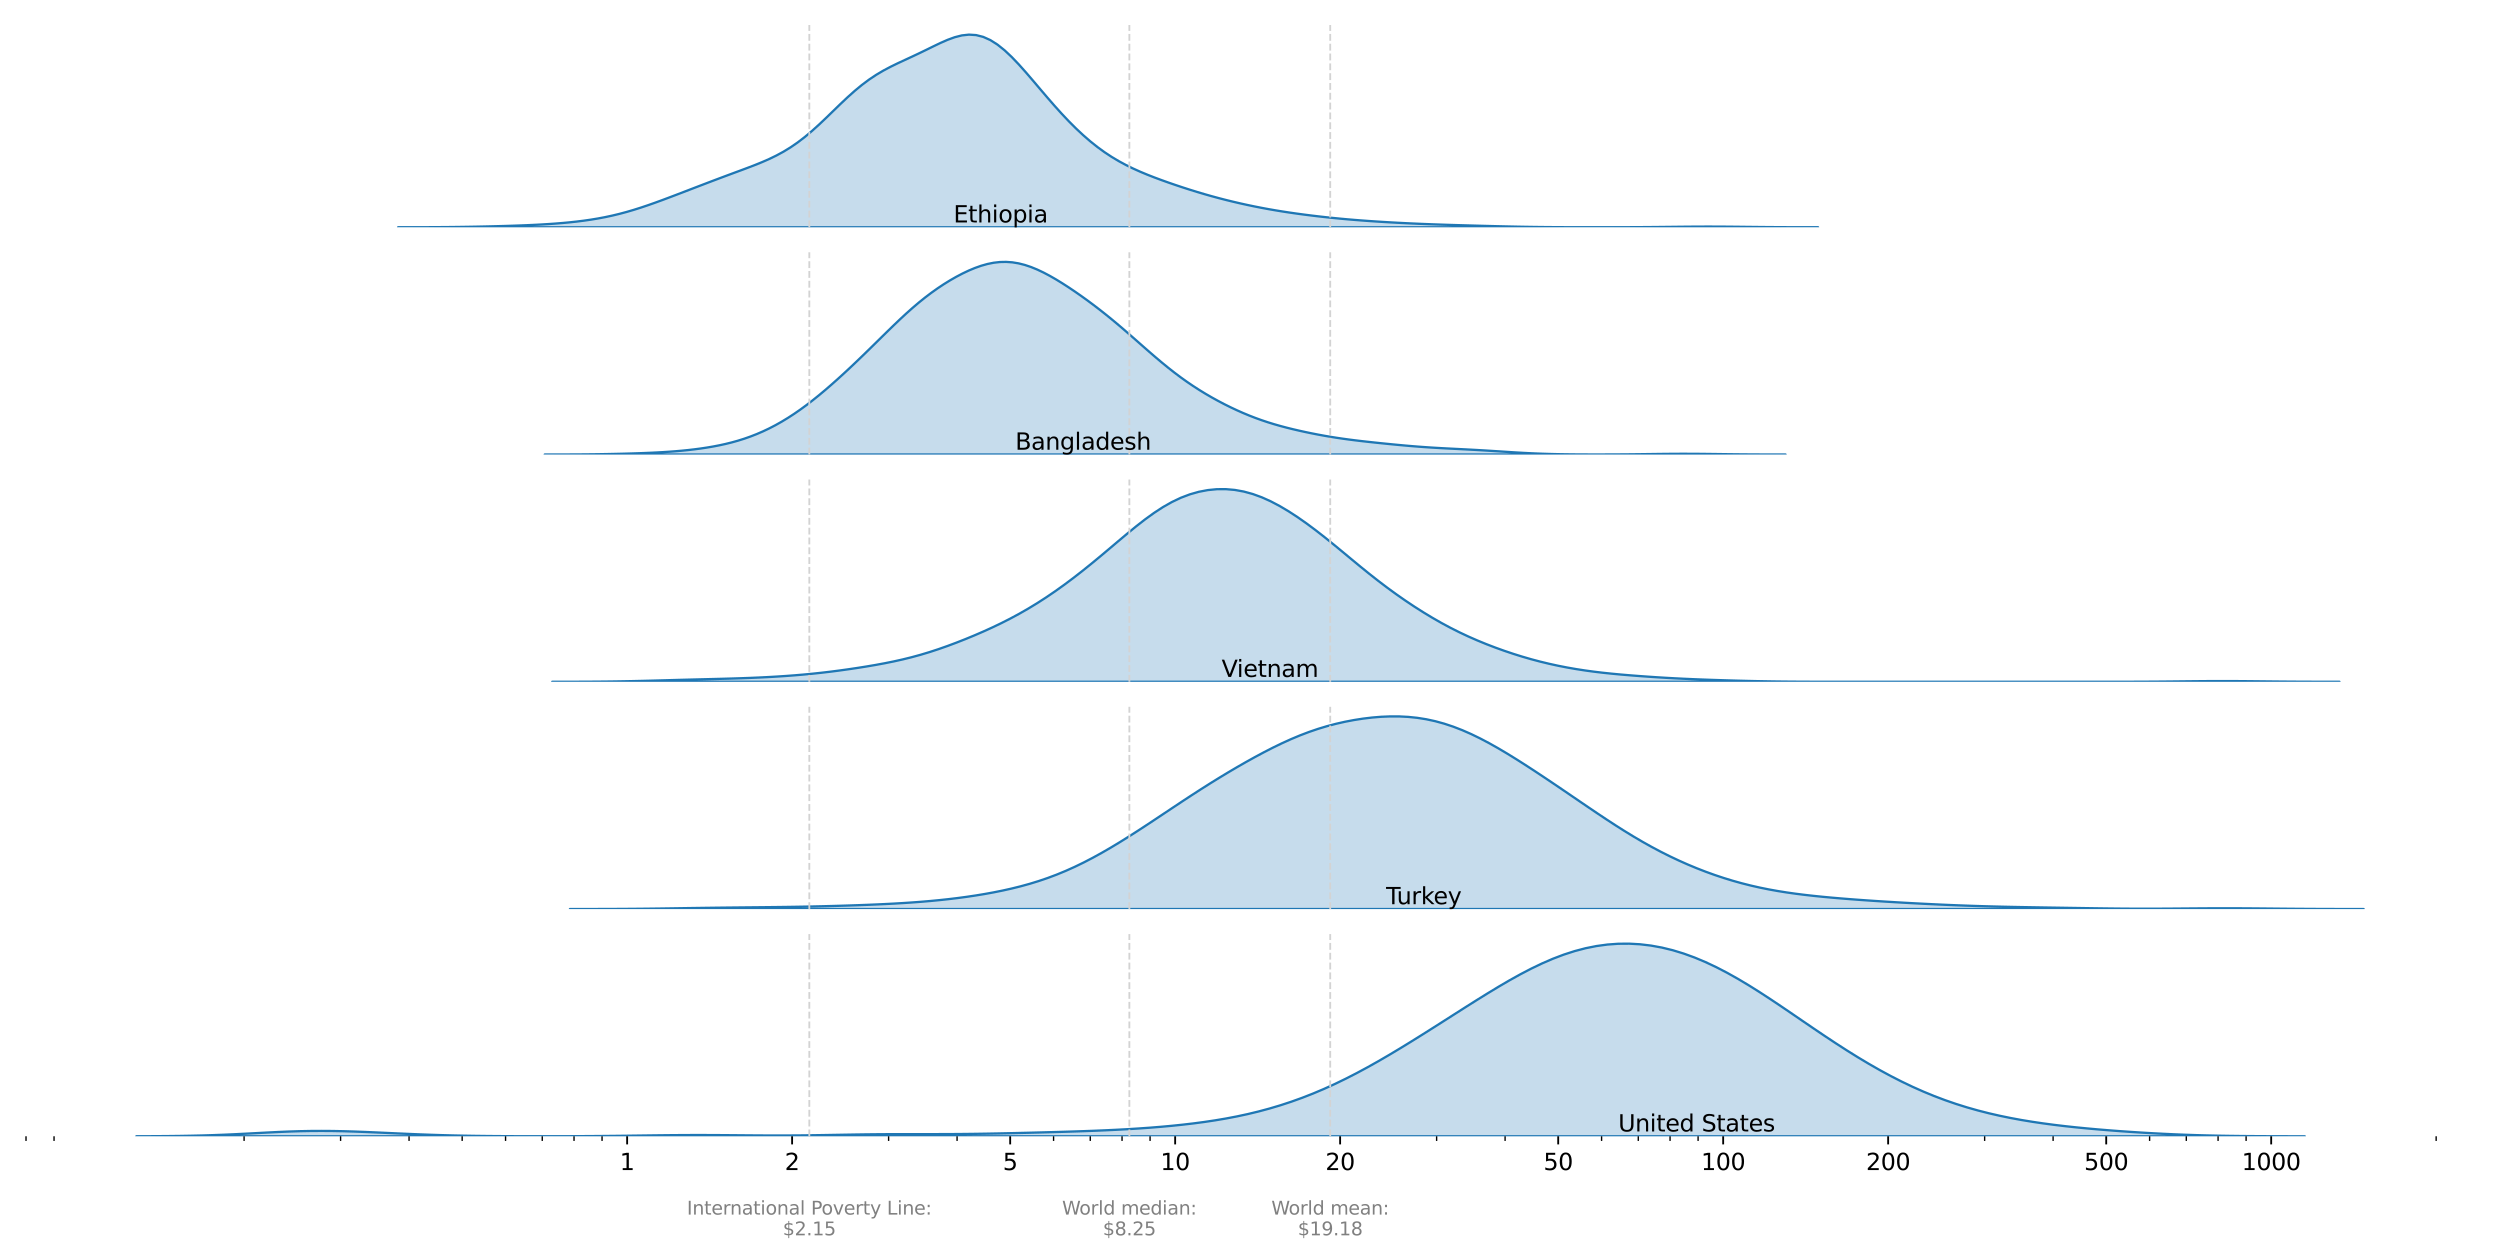 <?xml version="1.0" encoding="utf-8" standalone="no"?>
<!DOCTYPE svg PUBLIC "-//W3C//DTD SVG 1.1//EN"
  "http://www.w3.org/Graphics/SVG/1.1/DTD/svg11.dtd">
<svg xmlns:xlink="http://www.w3.org/1999/xlink" width="1080pt" height="540pt" viewBox="0 0 1080 540" xmlns="http://www.w3.org/2000/svg" version="1.1">
 <defs>
  <style type="text/css">*{stroke-linejoin: round; stroke-linecap: butt}</style>
 </defs>
 <g id="figure_1">
  <g id="patch_1">
   <path d="M 0 540 
L 1080 540 
L 1080 0 
L 0 0 
z
" style="fill: #ffffff"/>
  </g>
  <g id="axes_1">
   <g id="patch_2">
    <path d="M 10.8 98.176 
L 1069.2 98.176 
L 1069.2 10.8 
L 10.8 10.8 
z
" style="fill: #ffffff"/>
   </g>
   <g id="FillBetweenPolyCollection_1">
    <defs>
     <path id="mf1f3de0765" d="M 171.989 -441.827 
L 171.989 -441.824 
L 175.072 -441.824 
L 178.154 -441.824 
L 181.237 -441.824 
L 184.319 -441.824 
L 187.401 -441.824 
L 190.484 -441.824 
L 193.566 -441.824 
L 196.649 -441.824 
L 199.731 -441.824 
L 202.814 -441.824 
L 205.896 -441.824 
L 208.979 -441.824 
L 212.061 -441.824 
L 215.144 -441.824 
L 218.226 -441.824 
L 221.309 -441.824 
L 224.391 -441.824 
L 227.474 -441.824 
L 230.556 -441.824 
L 233.639 -441.824 
L 236.721 -441.824 
L 239.804 -441.824 
L 242.886 -441.824 
L 245.969 -441.824 
L 249.051 -441.824 
L 252.134 -441.824 
L 255.216 -441.824 
L 258.299 -441.824 
L 261.381 -441.824 
L 264.464 -441.824 
L 267.546 -441.824 
L 270.629 -441.824 
L 273.711 -441.824 
L 276.794 -441.824 
L 279.876 -441.824 
L 282.959 -441.824 
L 286.041 -441.824 
L 289.124 -441.824 
L 292.206 -441.824 
L 295.289 -441.824 
L 298.371 -441.824 
L 301.454 -441.824 
L 304.536 -441.824 
L 307.619 -441.824 
L 310.701 -441.824 
L 313.784 -441.824 
L 316.866 -441.824 
L 319.949 -441.824 
L 323.031 -441.824 
L 326.113 -441.824 
L 329.196 -441.824 
L 332.278 -441.824 
L 335.361 -441.824 
L 338.443 -441.824 
L 341.526 -441.824 
L 344.608 -441.824 
L 347.691 -441.824 
L 350.773 -441.824 
L 353.856 -441.824 
L 356.938 -441.824 
L 360.021 -441.824 
L 363.103 -441.824 
L 366.186 -441.824 
L 369.268 -441.824 
L 372.351 -441.824 
L 375.433 -441.824 
L 378.516 -441.824 
L 381.598 -441.824 
L 384.681 -441.824 
L 387.763 -441.824 
L 390.846 -441.824 
L 393.928 -441.824 
L 397.011 -441.824 
L 400.093 -441.824 
L 403.176 -441.824 
L 406.258 -441.824 
L 409.341 -441.824 
L 412.423 -441.824 
L 415.506 -441.824 
L 418.588 -441.824 
L 421.671 -441.824 
L 424.753 -441.824 
L 427.836 -441.824 
L 430.918 -441.824 
L 434.001 -441.824 
L 437.083 -441.824 
L 440.166 -441.824 
L 443.248 -441.824 
L 446.331 -441.824 
L 449.413 -441.824 
L 452.496 -441.824 
L 455.578 -441.824 
L 458.661 -441.824 
L 461.743 -441.824 
L 464.825 -441.824 
L 467.908 -441.824 
L 470.99 -441.824 
L 474.073 -441.824 
L 477.155 -441.824 
L 480.238 -441.824 
L 483.32 -441.824 
L 486.403 -441.824 
L 489.485 -441.824 
L 492.568 -441.824 
L 495.65 -441.824 
L 498.733 -441.824 
L 501.815 -441.824 
L 504.898 -441.824 
L 507.98 -441.824 
L 511.063 -441.824 
L 514.145 -441.824 
L 517.228 -441.824 
L 520.31 -441.824 
L 523.393 -441.824 
L 526.475 -441.824 
L 529.558 -441.824 
L 532.64 -441.824 
L 535.723 -441.824 
L 538.805 -441.824 
L 541.888 -441.824 
L 544.97 -441.824 
L 548.053 -441.824 
L 551.135 -441.824 
L 554.218 -441.824 
L 557.3 -441.824 
L 560.383 -441.824 
L 563.465 -441.824 
L 566.548 -441.824 
L 569.63 -441.824 
L 572.713 -441.824 
L 575.795 -441.824 
L 578.878 -441.824 
L 581.96 -441.824 
L 585.043 -441.824 
L 588.125 -441.824 
L 591.208 -441.824 
L 594.29 -441.824 
L 597.372 -441.824 
L 600.455 -441.824 
L 603.537 -441.824 
L 606.62 -441.824 
L 609.702 -441.824 
L 612.785 -441.824 
L 615.867 -441.824 
L 618.95 -441.824 
L 622.032 -441.824 
L 625.115 -441.824 
L 628.197 -441.824 
L 631.28 -441.824 
L 634.362 -441.824 
L 637.445 -441.824 
L 640.527 -441.824 
L 643.61 -441.824 
L 646.692 -441.824 
L 649.775 -441.824 
L 652.857 -441.824 
L 655.94 -441.824 
L 659.022 -441.824 
L 662.105 -441.824 
L 665.187 -441.824 
L 668.27 -441.824 
L 671.352 -441.824 
L 674.435 -441.824 
L 677.517 -441.824 
L 680.6 -441.824 
L 683.682 -441.824 
L 686.765 -441.824 
L 689.847 -441.824 
L 692.93 -441.824 
L 696.012 -441.824 
L 699.095 -441.824 
L 702.177 -441.824 
L 705.26 -441.824 
L 708.342 -441.824 
L 711.425 -441.824 
L 714.507 -441.824 
L 717.59 -441.824 
L 720.672 -441.824 
L 723.755 -441.824 
L 726.837 -441.824 
L 729.92 -441.824 
L 733.002 -441.824 
L 736.084 -441.824 
L 739.167 -441.824 
L 742.249 -441.824 
L 745.332 -441.824 
L 748.414 -441.824 
L 751.497 -441.824 
L 754.579 -441.824 
L 757.662 -441.824 
L 760.744 -441.824 
L 763.827 -441.824 
L 766.909 -441.824 
L 769.992 -441.824 
L 773.074 -441.824 
L 776.157 -441.824 
L 779.239 -441.824 
L 782.322 -441.824 
L 785.404 -441.824 
L 785.404 -441.827 
L 785.404 -441.827 
L 782.322 -441.83 
L 779.239 -441.834 
L 776.157 -441.84 
L 773.074 -441.849 
L 769.992 -441.862 
L 766.909 -441.879 
L 763.827 -441.901 
L 760.744 -441.928 
L 757.662 -441.959 
L 754.579 -441.992 
L 751.497 -442.027 
L 748.414 -442.059 
L 745.332 -442.086 
L 742.249 -442.105 
L 739.167 -442.115 
L 736.084 -442.113 
L 733.002 -442.101 
L 729.92 -442.079 
L 726.837 -442.05 
L 723.755 -442.017 
L 720.672 -441.983 
L 717.59 -441.95 
L 714.507 -441.92 
L 711.425 -441.894 
L 708.342 -441.873 
L 705.26 -441.858 
L 702.177 -441.846 
L 699.095 -441.838 
L 696.012 -441.833 
L 692.93 -441.83 
L 689.847 -441.829 
L 686.765 -441.83 
L 683.682 -441.833 
L 680.6 -441.838 
L 677.517 -441.846 
L 674.435 -441.858 
L 671.352 -441.876 
L 668.27 -441.899 
L 665.187 -441.93 
L 662.105 -441.969 
L 659.022 -442.017 
L 655.94 -442.073 
L 652.857 -442.136 
L 649.775 -442.206 
L 646.692 -442.281 
L 643.61 -442.359 
L 640.527 -442.44 
L 637.445 -442.524 
L 634.362 -442.609 
L 631.28 -442.697 
L 628.197 -442.788 
L 625.115 -442.883 
L 622.032 -442.985 
L 618.95 -443.093 
L 615.867 -443.211 
L 612.785 -443.337 
L 609.702 -443.474 
L 606.62 -443.622 
L 603.537 -443.78 
L 600.455 -443.951 
L 597.372 -444.134 
L 594.29 -444.329 
L 591.208 -444.54 
L 588.125 -444.766 
L 585.043 -445.009 
L 581.96 -445.271 
L 578.878 -445.553 
L 575.795 -445.856 
L 572.713 -446.18 
L 569.63 -446.525 
L 566.548 -446.893 
L 563.465 -447.283 
L 560.383 -447.697 
L 557.3 -448.139 
L 554.218 -448.609 
L 551.135 -449.111 
L 548.053 -449.646 
L 544.97 -450.218 
L 541.888 -450.825 
L 538.805 -451.47 
L 535.723 -452.151 
L 532.64 -452.87 
L 529.558 -453.627 
L 526.475 -454.424 
L 523.393 -455.26 
L 520.31 -456.136 
L 517.228 -457.052 
L 514.145 -458.006 
L 511.063 -458.997 
L 507.98 -460.022 
L 504.898 -461.083 
L 501.815 -462.182 
L 498.733 -463.328 
L 495.65 -464.535 
L 492.568 -465.82 
L 489.485 -467.206 
L 486.403 -468.718 
L 483.32 -470.382 
L 480.238 -472.221 
L 477.155 -474.255 
L 474.073 -476.498 
L 470.99 -478.957 
L 467.908 -481.632 
L 464.825 -484.517 
L 461.743 -487.6 
L 458.661 -490.863 
L 455.578 -494.281 
L 452.496 -497.819 
L 449.413 -501.436 
L 446.331 -505.075 
L 443.248 -508.666 
L 440.166 -512.124 
L 437.083 -515.355 
L 434.001 -518.255 
L 430.918 -520.725 
L 427.836 -522.681 
L 424.753 -524.063 
L 421.671 -524.844 
L 418.588 -525.039 
L 415.506 -524.701 
L 412.423 -523.914 
L 409.341 -522.787 
L 406.258 -521.432 
L 403.176 -519.956 
L 400.093 -518.444 
L 397.011 -516.952 
L 393.928 -515.499 
L 390.846 -514.073 
L 387.763 -512.637 
L 384.681 -511.131 
L 381.598 -509.495 
L 378.516 -507.671 
L 375.433 -505.616 
L 372.351 -503.313 
L 369.268 -500.768 
L 366.186 -498.016 
L 363.103 -495.11 
L 360.021 -492.122 
L 356.938 -489.129 
L 353.856 -486.207 
L 350.773 -483.425 
L 347.691 -480.834 
L 344.608 -478.471 
L 341.526 -476.349 
L 338.443 -474.463 
L 335.361 -472.792 
L 332.278 -471.302 
L 329.196 -469.954 
L 326.113 -468.706 
L 323.031 -467.522 
L 319.949 -466.37 
L 316.866 -465.229 
L 313.784 -464.084 
L 310.701 -462.931 
L 307.619 -461.766 
L 304.536 -460.592 
L 301.454 -459.412 
L 298.371 -458.228 
L 295.289 -457.043 
L 292.206 -455.863 
L 289.124 -454.693 
L 286.041 -453.54 
L 282.959 -452.415 
L 279.876 -451.328 
L 276.794 -450.293 
L 273.711 -449.32 
L 270.629 -448.419 
L 267.546 -447.596 
L 264.464 -446.854 
L 261.381 -446.194 
L 258.299 -445.612 
L 255.216 -445.102 
L 252.134 -444.658 
L 249.051 -444.274 
L 245.969 -443.941 
L 242.886 -443.654 
L 239.804 -443.406 
L 236.721 -443.192 
L 233.639 -443.008 
L 230.556 -442.848 
L 227.474 -442.709 
L 224.391 -442.587 
L 221.309 -442.48 
L 218.226 -442.384 
L 215.144 -442.298 
L 212.061 -442.22 
L 208.979 -442.149 
L 205.896 -442.085 
L 202.814 -442.029 
L 199.731 -441.981 
L 196.649 -441.941 
L 193.566 -441.908 
L 190.484 -441.883 
L 187.401 -441.864 
L 184.319 -441.85 
L 181.237 -441.84 
L 178.154 -441.834 
L 175.072 -441.83 
L 171.989 -441.827 
z
" style="stroke: #1f77b4"/>
    </defs>
    <g clip-path="url(#p4b9ef78487)">
     <use xlink:href="#mf1f3de0765" x="0" y="540" style="fill: #1f77b4; fill-opacity: 0.25; stroke: #1f77b4"/>
    </g>
   </g>
   <g id="matplotlib.axis_1">
    <g id="xtick_1"/>
    <g id="xtick_2"/>
    <g id="xtick_3"/>
    <g id="xtick_4"/>
    <g id="xtick_5"/>
    <g id="xtick_6"/>
    <g id="xtick_7"/>
    <g id="xtick_8"/>
    <g id="xtick_9"/>
    <g id="xtick_10"/>
    <g id="xtick_11"/>
    <g id="xtick_12"/>
    <g id="xtick_13"/>
    <g id="xtick_14"/>
    <g id="xtick_15"/>
    <g id="xtick_16"/>
    <g id="xtick_17"/>
    <g id="xtick_18"/>
    <g id="xtick_19"/>
    <g id="xtick_20"/>
    <g id="xtick_21"/>
    <g id="xtick_22"/>
    <g id="xtick_23"/>
    <g id="xtick_24"/>
    <g id="xtick_25"/>
    <g id="xtick_26"/>
    <g id="xtick_27"/>
    <g id="xtick_28"/>
    <g id="xtick_29"/>
    <g id="xtick_30"/>
    <g id="xtick_31"/>
    <g id="xtick_32"/>
    <g id="xtick_33"/>
    <g id="xtick_34"/>
    <g id="xtick_35"/>
    <g id="xtick_36"/>
    <g id="xtick_37"/>
    <g id="xtick_38"/>
    <g id="xtick_39"/>
   </g>
   <g id="matplotlib.axis_2"/>
   <g id="line2d_1">
    <path d="M 349.625 98.176 
L 349.625 10.8 
" clip-path="url(#p4b9ef78487)" style="fill: none; stroke-dasharray: 2.96,1.28; stroke-dashoffset: 0; stroke: #d3d3d3; stroke-width: 0.8"/>
   </g>
   <g id="line2d_2">
    <path d="M 574.652 98.176 
L 574.652 10.8 
" clip-path="url(#p4b9ef78487)" style="fill: none; stroke-dasharray: 2.96,1.28; stroke-dashoffset: 0; stroke: #d3d3d3; stroke-width: 0.8"/>
   </g>
   <g id="line2d_3">
    <path d="M 487.887 98.176 
L 487.887 10.8 
" clip-path="url(#p4b9ef78487)" style="fill: none; stroke-dasharray: 2.96,1.28; stroke-dashoffset: 0; stroke: #d3d3d3; stroke-width: 0.8"/>
   </g>
   <g id="text_1">
    <!-- Ethiopia -->
    <g transform="translate(411.912 96.096) scale(0.1 -0.1)">
     <defs>
      <path id="DejaVuSans-45" d="M 628 4666 
L 3578 4666 
L 3578 4134 
L 1259 4134 
L 1259 2753 
L 3481 2753 
L 3481 2222 
L 1259 2222 
L 1259 531 
L 3634 531 
L 3634 0 
L 628 0 
L 628 4666 
z
" transform="scale(0.016)"/>
      <path id="DejaVuSans-74" d="M 1172 4494 
L 1172 3500 
L 2356 3500 
L 2356 3053 
L 1172 3053 
L 1172 1153 
Q 1172 725 1289 603 
Q 1406 481 1766 481 
L 2356 481 
L 2356 0 
L 1766 0 
Q 1100 0 847 248 
Q 594 497 594 1153 
L 594 3053 
L 172 3053 
L 172 3500 
L 594 3500 
L 594 4494 
L 1172 4494 
z
" transform="scale(0.016)"/>
      <path id="DejaVuSans-68" d="M 3513 2113 
L 3513 0 
L 2938 0 
L 2938 2094 
Q 2938 2591 2744 2837 
Q 2550 3084 2163 3084 
Q 1697 3084 1428 2787 
Q 1159 2491 1159 1978 
L 1159 0 
L 581 0 
L 581 4863 
L 1159 4863 
L 1159 2956 
Q 1366 3272 1645 3428 
Q 1925 3584 2291 3584 
Q 2894 3584 3203 3211 
Q 3513 2838 3513 2113 
z
" transform="scale(0.016)"/>
      <path id="DejaVuSans-69" d="M 603 3500 
L 1178 3500 
L 1178 0 
L 603 0 
L 603 3500 
z
M 603 4863 
L 1178 4863 
L 1178 4134 
L 603 4134 
L 603 4863 
z
" transform="scale(0.016)"/>
      <path id="DejaVuSans-6f" d="M 1959 3097 
Q 1497 3097 1228 2736 
Q 959 2375 959 1747 
Q 959 1119 1226 758 
Q 1494 397 1959 397 
Q 2419 397 2687 759 
Q 2956 1122 2956 1747 
Q 2956 2369 2687 2733 
Q 2419 3097 1959 3097 
z
M 1959 3584 
Q 2709 3584 3137 3096 
Q 3566 2609 3566 1747 
Q 3566 888 3137 398 
Q 2709 -91 1959 -91 
Q 1206 -91 779 398 
Q 353 888 353 1747 
Q 353 2609 779 3096 
Q 1206 3584 1959 3584 
z
" transform="scale(0.016)"/>
      <path id="DejaVuSans-70" d="M 1159 525 
L 1159 -1331 
L 581 -1331 
L 581 3500 
L 1159 3500 
L 1159 2969 
Q 1341 3281 1617 3432 
Q 1894 3584 2278 3584 
Q 2916 3584 3314 3078 
Q 3713 2572 3713 1747 
Q 3713 922 3314 415 
Q 2916 -91 2278 -91 
Q 1894 -91 1617 61 
Q 1341 213 1159 525 
z
M 3116 1747 
Q 3116 2381 2855 2742 
Q 2594 3103 2138 3103 
Q 1681 3103 1420 2742 
Q 1159 2381 1159 1747 
Q 1159 1113 1420 752 
Q 1681 391 2138 391 
Q 2594 391 2855 752 
Q 3116 1113 3116 1747 
z
" transform="scale(0.016)"/>
      <path id="DejaVuSans-61" d="M 2194 1759 
Q 1497 1759 1228 1600 
Q 959 1441 959 1056 
Q 959 750 1161 570 
Q 1363 391 1709 391 
Q 2188 391 2477 730 
Q 2766 1069 2766 1631 
L 2766 1759 
L 2194 1759 
z
M 3341 1997 
L 3341 0 
L 2766 0 
L 2766 531 
Q 2569 213 2275 61 
Q 1981 -91 1556 -91 
Q 1019 -91 701 211 
Q 384 513 384 1019 
Q 384 1609 779 1909 
Q 1175 2209 1959 2209 
L 2766 2209 
L 2766 2266 
Q 2766 2663 2505 2880 
Q 2244 3097 1772 3097 
Q 1472 3097 1187 3025 
Q 903 2953 641 2809 
L 641 3341 
Q 956 3463 1253 3523 
Q 1550 3584 1831 3584 
Q 2591 3584 2966 3190 
Q 3341 2797 3341 1997 
z
" transform="scale(0.016)"/>
     </defs>
     <use xlink:href="#DejaVuSans-45"/>
     <use xlink:href="#DejaVuSans-74" transform="translate(63.184 0)"/>
     <use xlink:href="#DejaVuSans-68" transform="translate(102.393 0)"/>
     <use xlink:href="#DejaVuSans-69" transform="translate(165.771 0)"/>
     <use xlink:href="#DejaVuSans-6f" transform="translate(193.555 0)"/>
     <use xlink:href="#DejaVuSans-70" transform="translate(254.736 0)"/>
     <use xlink:href="#DejaVuSans-69" transform="translate(318.213 0)"/>
     <use xlink:href="#DejaVuSans-61" transform="translate(345.996 0)"/>
    </g>
   </g>
  </g>
  <g id="axes_2">
   <g id="patch_3">
    <path d="M 10.8 196.352 
L 1069.2 196.352 
L 1069.2 108.976 
L 10.8 108.976 
z
" style="fill: #ffffff"/>
   </g>
   <g id="FillBetweenPolyCollection_2">
    <defs>
     <path id="m7c2ab9b75a" d="M 235.32 -343.652 
L 235.32 -343.648 
L 238.014 -343.648 
L 240.708 -343.648 
L 243.401 -343.648 
L 246.095 -343.648 
L 248.789 -343.648 
L 251.482 -343.648 
L 254.176 -343.648 
L 256.87 -343.648 
L 259.563 -343.648 
L 262.257 -343.648 
L 264.951 -343.648 
L 267.644 -343.648 
L 270.338 -343.648 
L 273.032 -343.648 
L 275.725 -343.648 
L 278.419 -343.648 
L 281.113 -343.648 
L 283.806 -343.648 
L 286.5 -343.648 
L 289.194 -343.648 
L 291.887 -343.648 
L 294.581 -343.648 
L 297.275 -343.648 
L 299.968 -343.648 
L 302.662 -343.648 
L 305.356 -343.648 
L 308.049 -343.648 
L 310.743 -343.648 
L 313.437 -343.648 
L 316.13 -343.648 
L 318.824 -343.648 
L 321.517 -343.648 
L 324.211 -343.648 
L 326.905 -343.648 
L 329.598 -343.648 
L 332.292 -343.648 
L 334.986 -343.648 
L 337.679 -343.648 
L 340.373 -343.648 
L 343.067 -343.648 
L 345.76 -343.648 
L 348.454 -343.648 
L 351.148 -343.648 
L 353.841 -343.648 
L 356.535 -343.648 
L 359.229 -343.648 
L 361.922 -343.648 
L 364.616 -343.648 
L 367.31 -343.648 
L 370.003 -343.648 
L 372.697 -343.648 
L 375.391 -343.648 
L 378.084 -343.648 
L 380.778 -343.648 
L 383.472 -343.648 
L 386.165 -343.648 
L 388.859 -343.648 
L 391.553 -343.648 
L 394.246 -343.648 
L 396.94 -343.648 
L 399.633 -343.648 
L 402.327 -343.648 
L 405.021 -343.648 
L 407.714 -343.648 
L 410.408 -343.648 
L 413.102 -343.648 
L 415.795 -343.648 
L 418.489 -343.648 
L 421.183 -343.648 
L 423.876 -343.648 
L 426.57 -343.648 
L 429.264 -343.648 
L 431.957 -343.648 
L 434.651 -343.648 
L 437.345 -343.648 
L 440.038 -343.648 
L 442.732 -343.648 
L 445.426 -343.648 
L 448.119 -343.648 
L 450.813 -343.648 
L 453.507 -343.648 
L 456.2 -343.648 
L 458.894 -343.648 
L 461.588 -343.648 
L 464.281 -343.648 
L 466.975 -343.648 
L 469.669 -343.648 
L 472.362 -343.648 
L 475.056 -343.648 
L 477.75 -343.648 
L 480.443 -343.648 
L 483.137 -343.648 
L 485.83 -343.648 
L 488.524 -343.648 
L 491.218 -343.648 
L 493.911 -343.648 
L 496.605 -343.648 
L 499.299 -343.648 
L 501.992 -343.648 
L 504.686 -343.648 
L 507.38 -343.648 
L 510.073 -343.648 
L 512.767 -343.648 
L 515.461 -343.648 
L 518.154 -343.648 
L 520.848 -343.648 
L 523.542 -343.648 
L 526.235 -343.648 
L 528.929 -343.648 
L 531.623 -343.648 
L 534.316 -343.648 
L 537.01 -343.648 
L 539.704 -343.648 
L 542.397 -343.648 
L 545.091 -343.648 
L 547.785 -343.648 
L 550.478 -343.648 
L 553.172 -343.648 
L 555.866 -343.648 
L 558.559 -343.648 
L 561.253 -343.648 
L 563.946 -343.648 
L 566.64 -343.648 
L 569.334 -343.648 
L 572.027 -343.648 
L 574.721 -343.648 
L 577.415 -343.648 
L 580.108 -343.648 
L 582.802 -343.648 
L 585.496 -343.648 
L 588.189 -343.648 
L 590.883 -343.648 
L 593.577 -343.648 
L 596.27 -343.648 
L 598.964 -343.648 
L 601.658 -343.648 
L 604.351 -343.648 
L 607.045 -343.648 
L 609.739 -343.648 
L 612.432 -343.648 
L 615.126 -343.648 
L 617.82 -343.648 
L 620.513 -343.648 
L 623.207 -343.648 
L 625.901 -343.648 
L 628.594 -343.648 
L 631.288 -343.648 
L 633.982 -343.648 
L 636.675 -343.648 
L 639.369 -343.648 
L 642.063 -343.648 
L 644.756 -343.648 
L 647.45 -343.648 
L 650.143 -343.648 
L 652.837 -343.648 
L 655.531 -343.648 
L 658.224 -343.648 
L 660.918 -343.648 
L 663.612 -343.648 
L 666.305 -343.648 
L 668.999 -343.648 
L 671.693 -343.648 
L 674.386 -343.648 
L 677.08 -343.648 
L 679.774 -343.648 
L 682.467 -343.648 
L 685.161 -343.648 
L 687.855 -343.648 
L 690.548 -343.648 
L 693.242 -343.648 
L 695.936 -343.648 
L 698.629 -343.648 
L 701.323 -343.648 
L 704.017 -343.648 
L 706.71 -343.648 
L 709.404 -343.648 
L 712.098 -343.648 
L 714.791 -343.648 
L 717.485 -343.648 
L 720.179 -343.648 
L 722.872 -343.648 
L 725.566 -343.648 
L 728.26 -343.648 
L 730.953 -343.648 
L 733.647 -343.648 
L 736.34 -343.648 
L 739.034 -343.648 
L 741.728 -343.648 
L 744.421 -343.648 
L 747.115 -343.648 
L 749.809 -343.648 
L 752.502 -343.648 
L 755.196 -343.648 
L 757.89 -343.648 
L 760.583 -343.648 
L 763.277 -343.648 
L 765.971 -343.648 
L 768.664 -343.648 
L 771.358 -343.648 
L 771.358 -343.652 
L 771.358 -343.652 
L 768.664 -343.654 
L 765.971 -343.658 
L 763.277 -343.664 
L 760.583 -343.673 
L 757.89 -343.685 
L 755.196 -343.701 
L 752.502 -343.722 
L 749.809 -343.747 
L 747.115 -343.777 
L 744.421 -343.811 
L 741.728 -343.846 
L 739.034 -343.881 
L 736.34 -343.913 
L 733.647 -343.939 
L 730.953 -343.957 
L 728.26 -343.965 
L 725.566 -343.963 
L 722.872 -343.95 
L 720.179 -343.928 
L 717.485 -343.899 
L 714.791 -343.865 
L 712.098 -343.83 
L 709.404 -343.796 
L 706.71 -343.764 
L 704.017 -343.736 
L 701.323 -343.713 
L 698.629 -343.695 
L 695.936 -343.682 
L 693.242 -343.674 
L 690.548 -343.67 
L 687.855 -343.671 
L 685.161 -343.677 
L 682.467 -343.69 
L 679.774 -343.709 
L 677.08 -343.738 
L 674.386 -343.778 
L 671.693 -343.832 
L 668.999 -343.901 
L 666.305 -343.987 
L 663.612 -344.091 
L 660.918 -344.214 
L 658.224 -344.353 
L 655.531 -344.507 
L 652.837 -344.672 
L 650.143 -344.845 
L 647.45 -345.021 
L 644.756 -345.194 
L 642.063 -345.363 
L 639.369 -345.524 
L 636.675 -345.677 
L 633.982 -345.821 
L 631.288 -345.959 
L 628.594 -346.094 
L 625.901 -346.231 
L 623.207 -346.373 
L 620.513 -346.526 
L 617.82 -346.692 
L 615.126 -346.875 
L 612.432 -347.075 
L 609.739 -347.291 
L 607.045 -347.524 
L 604.351 -347.77 
L 601.658 -348.028 
L 598.964 -348.295 
L 596.27 -348.57 
L 593.577 -348.853 
L 590.883 -349.145 
L 588.189 -349.45 
L 585.496 -349.771 
L 582.802 -350.114 
L 580.108 -350.483 
L 577.415 -350.881 
L 574.721 -351.311 
L 572.027 -351.774 
L 569.334 -352.269 
L 566.64 -352.797 
L 563.946 -353.356 
L 561.253 -353.949 
L 558.559 -354.576 
L 555.866 -355.244 
L 553.172 -355.959 
L 550.478 -356.728 
L 547.785 -357.558 
L 545.091 -358.456 
L 542.397 -359.426 
L 539.704 -360.47 
L 537.01 -361.59 
L 534.316 -362.784 
L 531.623 -364.051 
L 528.929 -365.39 
L 526.235 -366.801 
L 523.542 -368.286 
L 520.848 -369.849 
L 518.154 -371.496 
L 515.461 -373.231 
L 512.767 -375.06 
L 510.073 -376.985 
L 507.38 -379.007 
L 504.686 -381.122 
L 501.992 -383.321 
L 499.299 -385.59 
L 496.605 -387.914 
L 493.911 -390.271 
L 491.218 -392.643 
L 488.524 -395.009 
L 485.83 -397.35 
L 483.137 -399.651 
L 480.443 -401.901 
L 477.75 -404.092 
L 475.056 -406.219 
L 472.362 -408.283 
L 469.669 -410.283 
L 466.975 -412.221 
L 464.281 -414.095 
L 461.588 -415.904 
L 458.894 -417.639 
L 456.2 -419.289 
L 453.507 -420.836 
L 450.813 -422.26 
L 448.119 -423.536 
L 445.426 -424.639 
L 442.732 -425.543 
L 440.038 -426.226 
L 437.345 -426.67 
L 434.651 -426.863 
L 431.957 -426.804 
L 429.264 -426.497 
L 426.57 -425.954 
L 423.876 -425.195 
L 421.183 -424.241 
L 418.489 -423.115 
L 415.795 -421.837 
L 413.102 -420.421 
L 410.408 -418.879 
L 407.714 -417.213 
L 405.021 -415.424 
L 402.327 -413.509 
L 399.633 -411.467 
L 396.94 -409.298 
L 394.246 -407.008 
L 391.553 -404.608 
L 388.859 -402.115 
L 386.165 -399.548 
L 383.472 -396.931 
L 380.778 -394.286 
L 378.084 -391.633 
L 375.391 -388.99 
L 372.697 -386.368 
L 370.003 -383.779 
L 367.31 -381.228 
L 364.616 -378.723 
L 361.922 -376.269 
L 359.229 -373.873 
L 356.535 -371.543 
L 353.841 -369.289 
L 351.148 -367.121 
L 348.454 -365.046 
L 345.76 -363.075 
L 343.067 -361.212 
L 340.373 -359.463 
L 337.679 -357.83 
L 334.986 -356.316 
L 332.292 -354.92 
L 329.598 -353.642 
L 326.905 -352.478 
L 324.211 -351.425 
L 321.517 -350.478 
L 318.824 -349.632 
L 316.13 -348.88 
L 313.437 -348.214 
L 310.743 -347.624 
L 308.049 -347.104 
L 305.356 -346.646 
L 302.662 -346.242 
L 299.968 -345.887 
L 297.275 -345.576 
L 294.581 -345.304 
L 291.887 -345.069 
L 289.194 -344.865 
L 286.5 -344.689 
L 283.806 -344.538 
L 281.113 -344.407 
L 278.419 -344.293 
L 275.725 -344.193 
L 273.032 -344.105 
L 270.338 -344.026 
L 267.644 -343.956 
L 264.951 -343.895 
L 262.257 -343.842 
L 259.563 -343.796 
L 256.87 -343.758 
L 254.176 -343.728 
L 251.482 -343.705 
L 248.789 -343.687 
L 246.095 -343.674 
L 243.401 -343.665 
L 240.708 -343.658 
L 238.014 -343.654 
L 235.32 -343.652 
z
" style="stroke: #1f77b4"/>
    </defs>
    <g clip-path="url(#p91548c3d30)">
     <use xlink:href="#m7c2ab9b75a" x="0" y="540" style="fill: #1f77b4; fill-opacity: 0.25; stroke: #1f77b4"/>
    </g>
   </g>
   <g id="matplotlib.axis_3">
    <g id="xtick_40"/>
    <g id="xtick_41"/>
    <g id="xtick_42"/>
    <g id="xtick_43"/>
    <g id="xtick_44"/>
    <g id="xtick_45"/>
    <g id="xtick_46"/>
    <g id="xtick_47"/>
    <g id="xtick_48"/>
    <g id="xtick_49"/>
    <g id="xtick_50"/>
    <g id="xtick_51"/>
    <g id="xtick_52"/>
    <g id="xtick_53"/>
    <g id="xtick_54"/>
    <g id="xtick_55"/>
    <g id="xtick_56"/>
    <g id="xtick_57"/>
    <g id="xtick_58"/>
    <g id="xtick_59"/>
    <g id="xtick_60"/>
    <g id="xtick_61"/>
    <g id="xtick_62"/>
    <g id="xtick_63"/>
    <g id="xtick_64"/>
    <g id="xtick_65"/>
    <g id="xtick_66"/>
    <g id="xtick_67"/>
    <g id="xtick_68"/>
    <g id="xtick_69"/>
    <g id="xtick_70"/>
    <g id="xtick_71"/>
    <g id="xtick_72"/>
    <g id="xtick_73"/>
    <g id="xtick_74"/>
    <g id="xtick_75"/>
    <g id="xtick_76"/>
    <g id="xtick_77"/>
    <g id="xtick_78"/>
   </g>
   <g id="matplotlib.axis_4"/>
   <g id="line2d_4">
    <path d="M 349.625 196.352 
L 349.625 108.976 
" clip-path="url(#p91548c3d30)" style="fill: none; stroke-dasharray: 2.96,1.28; stroke-dashoffset: 0; stroke: #d3d3d3; stroke-width: 0.8"/>
   </g>
   <g id="line2d_5">
    <path d="M 574.652 196.352 
L 574.652 108.976 
" clip-path="url(#p91548c3d30)" style="fill: none; stroke-dasharray: 2.96,1.28; stroke-dashoffset: 0; stroke: #d3d3d3; stroke-width: 0.8"/>
   </g>
   <g id="line2d_6">
    <path d="M 487.887 196.352 
L 487.887 108.976 
" clip-path="url(#p91548c3d30)" style="fill: none; stroke-dasharray: 2.96,1.28; stroke-dashoffset: 0; stroke: #d3d3d3; stroke-width: 0.8"/>
   </g>
   <g id="text_2">
    <!-- Bangladesh -->
    <g transform="translate(438.595 194.272) scale(0.1 -0.1)">
     <defs>
      <path id="DejaVuSans-42" d="M 1259 2228 
L 1259 519 
L 2272 519 
Q 2781 519 3026 730 
Q 3272 941 3272 1375 
Q 3272 1813 3026 2020 
Q 2781 2228 2272 2228 
L 1259 2228 
z
M 1259 4147 
L 1259 2741 
L 2194 2741 
Q 2656 2741 2882 2914 
Q 3109 3088 3109 3444 
Q 3109 3797 2882 3972 
Q 2656 4147 2194 4147 
L 1259 4147 
z
M 628 4666 
L 2241 4666 
Q 2963 4666 3353 4366 
Q 3744 4066 3744 3513 
Q 3744 3084 3544 2831 
Q 3344 2578 2956 2516 
Q 3422 2416 3680 2098 
Q 3938 1781 3938 1306 
Q 3938 681 3513 340 
Q 3088 0 2303 0 
L 628 0 
L 628 4666 
z
" transform="scale(0.016)"/>
      <path id="DejaVuSans-6e" d="M 3513 2113 
L 3513 0 
L 2938 0 
L 2938 2094 
Q 2938 2591 2744 2837 
Q 2550 3084 2163 3084 
Q 1697 3084 1428 2787 
Q 1159 2491 1159 1978 
L 1159 0 
L 581 0 
L 581 3500 
L 1159 3500 
L 1159 2956 
Q 1366 3272 1645 3428 
Q 1925 3584 2291 3584 
Q 2894 3584 3203 3211 
Q 3513 2838 3513 2113 
z
" transform="scale(0.016)"/>
      <path id="DejaVuSans-67" d="M 2906 1791 
Q 2906 2416 2648 2759 
Q 2391 3103 1925 3103 
Q 1463 3103 1205 2759 
Q 947 2416 947 1791 
Q 947 1169 1205 825 
Q 1463 481 1925 481 
Q 2391 481 2648 825 
Q 2906 1169 2906 1791 
z
M 3481 434 
Q 3481 -459 3084 -895 
Q 2688 -1331 1869 -1331 
Q 1566 -1331 1297 -1286 
Q 1028 -1241 775 -1147 
L 775 -588 
Q 1028 -725 1275 -790 
Q 1522 -856 1778 -856 
Q 2344 -856 2625 -561 
Q 2906 -266 2906 331 
L 2906 616 
Q 2728 306 2450 153 
Q 2172 0 1784 0 
Q 1141 0 747 490 
Q 353 981 353 1791 
Q 353 2603 747 3093 
Q 1141 3584 1784 3584 
Q 2172 3584 2450 3431 
Q 2728 3278 2906 2969 
L 2906 3500 
L 3481 3500 
L 3481 434 
z
" transform="scale(0.016)"/>
      <path id="DejaVuSans-6c" d="M 603 4863 
L 1178 4863 
L 1178 0 
L 603 0 
L 603 4863 
z
" transform="scale(0.016)"/>
      <path id="DejaVuSans-64" d="M 2906 2969 
L 2906 4863 
L 3481 4863 
L 3481 0 
L 2906 0 
L 2906 525 
Q 2725 213 2448 61 
Q 2172 -91 1784 -91 
Q 1150 -91 751 415 
Q 353 922 353 1747 
Q 353 2572 751 3078 
Q 1150 3584 1784 3584 
Q 2172 3584 2448 3432 
Q 2725 3281 2906 2969 
z
M 947 1747 
Q 947 1113 1208 752 
Q 1469 391 1925 391 
Q 2381 391 2643 752 
Q 2906 1113 2906 1747 
Q 2906 2381 2643 2742 
Q 2381 3103 1925 3103 
Q 1469 3103 1208 2742 
Q 947 2381 947 1747 
z
" transform="scale(0.016)"/>
      <path id="DejaVuSans-65" d="M 3597 1894 
L 3597 1613 
L 953 1613 
Q 991 1019 1311 708 
Q 1631 397 2203 397 
Q 2534 397 2845 478 
Q 3156 559 3463 722 
L 3463 178 
Q 3153 47 2828 -22 
Q 2503 -91 2169 -91 
Q 1331 -91 842 396 
Q 353 884 353 1716 
Q 353 2575 817 3079 
Q 1281 3584 2069 3584 
Q 2775 3584 3186 3129 
Q 3597 2675 3597 1894 
z
M 3022 2063 
Q 3016 2534 2758 2815 
Q 2500 3097 2075 3097 
Q 1594 3097 1305 2825 
Q 1016 2553 972 2059 
L 3022 2063 
z
" transform="scale(0.016)"/>
      <path id="DejaVuSans-73" d="M 2834 3397 
L 2834 2853 
Q 2591 2978 2328 3040 
Q 2066 3103 1784 3103 
Q 1356 3103 1142 2972 
Q 928 2841 928 2578 
Q 928 2378 1081 2264 
Q 1234 2150 1697 2047 
L 1894 2003 
Q 2506 1872 2764 1633 
Q 3022 1394 3022 966 
Q 3022 478 2636 193 
Q 2250 -91 1575 -91 
Q 1294 -91 989 -36 
Q 684 19 347 128 
L 347 722 
Q 666 556 975 473 
Q 1284 391 1588 391 
Q 1994 391 2212 530 
Q 2431 669 2431 922 
Q 2431 1156 2273 1281 
Q 2116 1406 1581 1522 
L 1381 1569 
Q 847 1681 609 1914 
Q 372 2147 372 2553 
Q 372 3047 722 3315 
Q 1072 3584 1716 3584 
Q 2034 3584 2315 3537 
Q 2597 3491 2834 3397 
z
" transform="scale(0.016)"/>
     </defs>
     <use xlink:href="#DejaVuSans-42"/>
     <use xlink:href="#DejaVuSans-61" transform="translate(68.604 0)"/>
     <use xlink:href="#DejaVuSans-6e" transform="translate(129.883 0)"/>
     <use xlink:href="#DejaVuSans-67" transform="translate(193.262 0)"/>
     <use xlink:href="#DejaVuSans-6c" transform="translate(256.738 0)"/>
     <use xlink:href="#DejaVuSans-61" transform="translate(284.521 0)"/>
     <use xlink:href="#DejaVuSans-64" transform="translate(345.801 0)"/>
     <use xlink:href="#DejaVuSans-65" transform="translate(409.277 0)"/>
     <use xlink:href="#DejaVuSans-73" transform="translate(470.801 0)"/>
     <use xlink:href="#DejaVuSans-68" transform="translate(522.9 0)"/>
    </g>
   </g>
  </g>
  <g id="axes_3">
   <g id="patch_4">
    <path d="M 10.8 294.528 
L 1069.2 294.528 
L 1069.2 207.152 
L 10.8 207.152 
z
" style="fill: #ffffff"/>
   </g>
   <g id="FillBetweenPolyCollection_3">
    <defs>
     <path id="m002afc9081" d="M 238.568 -245.476 
L 238.568 -245.472 
L 242.448 -245.472 
L 246.328 -245.472 
L 250.208 -245.472 
L 254.087 -245.472 
L 257.967 -245.472 
L 261.847 -245.472 
L 265.727 -245.472 
L 269.606 -245.472 
L 273.486 -245.472 
L 277.366 -245.472 
L 281.246 -245.472 
L 285.126 -245.472 
L 289.005 -245.472 
L 292.885 -245.472 
L 296.765 -245.472 
L 300.645 -245.472 
L 304.524 -245.472 
L 308.404 -245.472 
L 312.284 -245.472 
L 316.164 -245.472 
L 320.044 -245.472 
L 323.923 -245.472 
L 327.803 -245.472 
L 331.683 -245.472 
L 335.563 -245.472 
L 339.442 -245.472 
L 343.322 -245.472 
L 347.202 -245.472 
L 351.082 -245.472 
L 354.962 -245.472 
L 358.841 -245.472 
L 362.721 -245.472 
L 366.601 -245.472 
L 370.481 -245.472 
L 374.36 -245.472 
L 378.24 -245.472 
L 382.12 -245.472 
L 386 -245.472 
L 389.88 -245.472 
L 393.759 -245.472 
L 397.639 -245.472 
L 401.519 -245.472 
L 405.399 -245.472 
L 409.279 -245.472 
L 413.158 -245.472 
L 417.038 -245.472 
L 420.918 -245.472 
L 424.798 -245.472 
L 428.677 -245.472 
L 432.557 -245.472 
L 436.437 -245.472 
L 440.317 -245.472 
L 444.197 -245.472 
L 448.076 -245.472 
L 451.956 -245.472 
L 455.836 -245.472 
L 459.716 -245.472 
L 463.595 -245.472 
L 467.475 -245.472 
L 471.355 -245.472 
L 475.235 -245.472 
L 479.115 -245.472 
L 482.994 -245.472 
L 486.874 -245.472 
L 490.754 -245.472 
L 494.634 -245.472 
L 498.513 -245.472 
L 502.393 -245.472 
L 506.273 -245.472 
L 510.153 -245.472 
L 514.033 -245.472 
L 517.912 -245.472 
L 521.792 -245.472 
L 525.672 -245.472 
L 529.552 -245.472 
L 533.431 -245.472 
L 537.311 -245.472 
L 541.191 -245.472 
L 545.071 -245.472 
L 548.951 -245.472 
L 552.83 -245.472 
L 556.71 -245.472 
L 560.59 -245.472 
L 564.47 -245.472 
L 568.349 -245.472 
L 572.229 -245.472 
L 576.109 -245.472 
L 579.989 -245.472 
L 583.869 -245.472 
L 587.748 -245.472 
L 591.628 -245.472 
L 595.508 -245.472 
L 599.388 -245.472 
L 603.268 -245.472 
L 607.147 -245.472 
L 611.027 -245.472 
L 614.907 -245.472 
L 618.787 -245.472 
L 622.666 -245.472 
L 626.546 -245.472 
L 630.426 -245.472 
L 634.306 -245.472 
L 638.186 -245.472 
L 642.065 -245.472 
L 645.945 -245.472 
L 649.825 -245.472 
L 653.705 -245.472 
L 657.584 -245.472 
L 661.464 -245.472 
L 665.344 -245.472 
L 669.224 -245.472 
L 673.104 -245.472 
L 676.983 -245.472 
L 680.863 -245.472 
L 684.743 -245.472 
L 688.623 -245.472 
L 692.502 -245.472 
L 696.382 -245.472 
L 700.262 -245.472 
L 704.142 -245.472 
L 708.022 -245.472 
L 711.901 -245.472 
L 715.781 -245.472 
L 719.661 -245.472 
L 723.541 -245.472 
L 727.42 -245.472 
L 731.3 -245.472 
L 735.18 -245.472 
L 739.06 -245.472 
L 742.94 -245.472 
L 746.819 -245.472 
L 750.699 -245.472 
L 754.579 -245.472 
L 758.459 -245.472 
L 762.339 -245.472 
L 766.218 -245.472 
L 770.098 -245.472 
L 773.978 -245.472 
L 777.858 -245.472 
L 781.737 -245.472 
L 785.617 -245.472 
L 789.497 -245.472 
L 793.377 -245.472 
L 797.257 -245.472 
L 801.136 -245.472 
L 805.016 -245.472 
L 808.896 -245.472 
L 812.776 -245.472 
L 816.655 -245.472 
L 820.535 -245.472 
L 824.415 -245.472 
L 828.295 -245.472 
L 832.175 -245.472 
L 836.054 -245.472 
L 839.934 -245.472 
L 843.814 -245.472 
L 847.694 -245.472 
L 851.573 -245.472 
L 855.453 -245.472 
L 859.333 -245.472 
L 863.213 -245.472 
L 867.093 -245.472 
L 870.972 -245.472 
L 874.852 -245.472 
L 878.732 -245.472 
L 882.612 -245.472 
L 886.491 -245.472 
L 890.371 -245.472 
L 894.251 -245.472 
L 898.131 -245.472 
L 902.011 -245.472 
L 905.89 -245.472 
L 909.77 -245.472 
L 913.65 -245.472 
L 917.53 -245.472 
L 921.41 -245.472 
L 925.289 -245.472 
L 929.169 -245.472 
L 933.049 -245.472 
L 936.929 -245.472 
L 940.808 -245.472 
L 944.688 -245.472 
L 948.568 -245.472 
L 952.448 -245.472 
L 956.328 -245.472 
L 960.207 -245.472 
L 964.087 -245.472 
L 967.967 -245.472 
L 971.847 -245.472 
L 975.726 -245.472 
L 979.606 -245.472 
L 983.486 -245.472 
L 987.366 -245.472 
L 991.246 -245.472 
L 995.125 -245.472 
L 999.005 -245.472 
L 1002.885 -245.472 
L 1006.765 -245.472 
L 1010.644 -245.472 
L 1010.644 -245.476 
L 1010.644 -245.476 
L 1006.765 -245.479 
L 1002.885 -245.485 
L 999.005 -245.494 
L 995.125 -245.508 
L 991.246 -245.528 
L 987.366 -245.556 
L 983.486 -245.59 
L 979.606 -245.63 
L 975.726 -245.673 
L 971.847 -245.715 
L 967.967 -245.749 
L 964.087 -245.772 
L 960.207 -245.781 
L 956.328 -245.773 
L 952.448 -245.75 
L 948.568 -245.716 
L 944.688 -245.675 
L 940.808 -245.632 
L 936.929 -245.592 
L 933.049 -245.557 
L 929.169 -245.529 
L 925.289 -245.508 
L 921.41 -245.494 
L 917.53 -245.485 
L 913.65 -245.479 
L 909.77 -245.476 
L 905.89 -245.474 
L 902.011 -245.473 
L 898.131 -245.473 
L 894.251 -245.472 
L 890.371 -245.472 
L 886.491 -245.472 
L 882.612 -245.472 
L 878.732 -245.472 
L 874.852 -245.472 
L 870.972 -245.472 
L 867.093 -245.472 
L 863.213 -245.472 
L 859.333 -245.472 
L 855.453 -245.472 
L 851.573 -245.472 
L 847.694 -245.472 
L 843.814 -245.472 
L 839.934 -245.472 
L 836.054 -245.472 
L 832.175 -245.472 
L 828.295 -245.472 
L 824.415 -245.472 
L 820.535 -245.472 
L 816.655 -245.472 
L 812.776 -245.472 
L 808.896 -245.472 
L 805.016 -245.473 
L 801.136 -245.473 
L 797.257 -245.474 
L 793.377 -245.476 
L 789.497 -245.479 
L 785.617 -245.485 
L 781.737 -245.496 
L 777.858 -245.512 
L 773.978 -245.537 
L 770.098 -245.573 
L 766.218 -245.621 
L 762.339 -245.684 
L 758.459 -245.761 
L 754.579 -245.851 
L 750.699 -245.952 
L 746.819 -246.063 
L 742.94 -246.182 
L 739.06 -246.31 
L 735.18 -246.45 
L 731.3 -246.604 
L 727.42 -246.776 
L 723.541 -246.97 
L 719.661 -247.186 
L 715.781 -247.425 
L 711.901 -247.684 
L 708.022 -247.964 
L 704.142 -248.266 
L 700.262 -248.594 
L 696.382 -248.958 
L 692.502 -249.366 
L 688.623 -249.83 
L 684.743 -250.358 
L 680.863 -250.959 
L 676.983 -251.638 
L 673.104 -252.399 
L 669.224 -253.248 
L 665.344 -254.186 
L 661.464 -255.216 
L 657.584 -256.339 
L 653.705 -257.554 
L 649.825 -258.86 
L 645.945 -260.256 
L 642.065 -261.747 
L 638.186 -263.339 
L 634.306 -265.042 
L 630.426 -266.865 
L 626.546 -268.818 
L 622.666 -270.904 
L 618.787 -273.123 
L 614.907 -275.469 
L 611.027 -277.936 
L 607.147 -280.523 
L 603.268 -283.227 
L 599.388 -286.049 
L 595.508 -288.99 
L 591.628 -292.039 
L 587.748 -295.18 
L 583.869 -298.381 
L 579.989 -301.603 
L 576.109 -304.801 
L 572.229 -307.931 
L 568.349 -310.957 
L 564.47 -313.845 
L 560.59 -316.566 
L 556.71 -319.093 
L 552.83 -321.393 
L 548.951 -323.432 
L 545.071 -325.174 
L 541.191 -326.587 
L 537.311 -327.65 
L 533.431 -328.35 
L 529.552 -328.687 
L 525.672 -328.665 
L 521.792 -328.285 
L 517.912 -327.548 
L 514.033 -326.447 
L 510.153 -324.975 
L 506.273 -323.132 
L 502.393 -320.93 
L 498.513 -318.401 
L 494.634 -315.592 
L 490.754 -312.565 
L 486.874 -309.389 
L 482.994 -306.13 
L 479.115 -302.846 
L 475.235 -299.584 
L 471.355 -296.381 
L 467.475 -293.262 
L 463.595 -290.246 
L 459.716 -287.347 
L 455.836 -284.576 
L 451.956 -281.938 
L 448.076 -279.439 
L 444.197 -277.08 
L 440.317 -274.857 
L 436.437 -272.766 
L 432.557 -270.797 
L 428.677 -268.939 
L 424.798 -267.177 
L 420.918 -265.499 
L 417.038 -263.898 
L 413.158 -262.372 
L 409.279 -260.922 
L 405.399 -259.558 
L 401.519 -258.289 
L 397.639 -257.123 
L 393.759 -256.063 
L 389.88 -255.107 
L 386 -254.244 
L 382.12 -253.462 
L 378.24 -252.746 
L 374.36 -252.084 
L 370.481 -251.466 
L 366.601 -250.887 
L 362.721 -250.346 
L 358.841 -249.845 
L 354.962 -249.385 
L 351.082 -248.969 
L 347.202 -248.597 
L 343.322 -248.266 
L 339.442 -247.975 
L 335.563 -247.72 
L 331.683 -247.498 
L 327.803 -247.306 
L 323.923 -247.141 
L 320.044 -246.999 
L 316.164 -246.876 
L 312.284 -246.768 
L 308.404 -246.668 
L 304.524 -246.572 
L 300.645 -246.476 
L 296.765 -246.377 
L 292.885 -246.274 
L 289.005 -246.166 
L 285.126 -246.058 
L 281.246 -245.952 
L 277.366 -245.852 
L 273.486 -245.763 
L 269.606 -245.686 
L 265.727 -245.623 
L 261.847 -245.574 
L 257.967 -245.538 
L 254.087 -245.513 
L 250.208 -245.496 
L 246.328 -245.486 
L 242.448 -245.479 
L 238.568 -245.476 
z
" style="stroke: #1f77b4"/>
    </defs>
    <g clip-path="url(#p2f32d1a0e6)">
     <use xlink:href="#m002afc9081" x="0" y="540" style="fill: #1f77b4; fill-opacity: 0.25; stroke: #1f77b4"/>
    </g>
   </g>
   <g id="matplotlib.axis_5">
    <g id="xtick_79"/>
    <g id="xtick_80"/>
    <g id="xtick_81"/>
    <g id="xtick_82"/>
    <g id="xtick_83"/>
    <g id="xtick_84"/>
    <g id="xtick_85"/>
    <g id="xtick_86"/>
    <g id="xtick_87"/>
    <g id="xtick_88"/>
    <g id="xtick_89"/>
    <g id="xtick_90"/>
    <g id="xtick_91"/>
    <g id="xtick_92"/>
    <g id="xtick_93"/>
    <g id="xtick_94"/>
    <g id="xtick_95"/>
    <g id="xtick_96"/>
    <g id="xtick_97"/>
    <g id="xtick_98"/>
    <g id="xtick_99"/>
    <g id="xtick_100"/>
    <g id="xtick_101"/>
    <g id="xtick_102"/>
    <g id="xtick_103"/>
    <g id="xtick_104"/>
    <g id="xtick_105"/>
    <g id="xtick_106"/>
    <g id="xtick_107"/>
    <g id="xtick_108"/>
    <g id="xtick_109"/>
    <g id="xtick_110"/>
    <g id="xtick_111"/>
    <g id="xtick_112"/>
    <g id="xtick_113"/>
    <g id="xtick_114"/>
    <g id="xtick_115"/>
    <g id="xtick_116"/>
    <g id="xtick_117"/>
   </g>
   <g id="matplotlib.axis_6"/>
   <g id="line2d_7">
    <path d="M 349.625 294.528 
L 349.625 207.152 
" clip-path="url(#p2f32d1a0e6)" style="fill: none; stroke-dasharray: 2.96,1.28; stroke-dashoffset: 0; stroke: #d3d3d3; stroke-width: 0.8"/>
   </g>
   <g id="line2d_8">
    <path d="M 574.652 294.528 
L 574.652 207.152 
" clip-path="url(#p2f32d1a0e6)" style="fill: none; stroke-dasharray: 2.96,1.28; stroke-dashoffset: 0; stroke: #d3d3d3; stroke-width: 0.8"/>
   </g>
   <g id="line2d_9">
    <path d="M 487.887 294.528 
L 487.887 207.152 
" clip-path="url(#p2f32d1a0e6)" style="fill: none; stroke-dasharray: 2.96,1.28; stroke-dashoffset: 0; stroke: #d3d3d3; stroke-width: 0.8"/>
   </g>
   <g id="text_3">
    <!-- Vietnam -->
    <g transform="translate(527.737 292.448) scale(0.1 -0.1)">
     <defs>
      <path id="DejaVuSans-56" d="M 1831 0 
L 50 4666 
L 709 4666 
L 2188 738 
L 3669 4666 
L 4325 4666 
L 2547 0 
L 1831 0 
z
" transform="scale(0.016)"/>
      <path id="DejaVuSans-6d" d="M 3328 2828 
Q 3544 3216 3844 3400 
Q 4144 3584 4550 3584 
Q 5097 3584 5394 3201 
Q 5691 2819 5691 2113 
L 5691 0 
L 5113 0 
L 5113 2094 
Q 5113 2597 4934 2840 
Q 4756 3084 4391 3084 
Q 3944 3084 3684 2787 
Q 3425 2491 3425 1978 
L 3425 0 
L 2847 0 
L 2847 2094 
Q 2847 2600 2669 2842 
Q 2491 3084 2119 3084 
Q 1678 3084 1418 2786 
Q 1159 2488 1159 1978 
L 1159 0 
L 581 0 
L 581 3500 
L 1159 3500 
L 1159 2956 
Q 1356 3278 1631 3431 
Q 1906 3584 2284 3584 
Q 2666 3584 2933 3390 
Q 3200 3197 3328 2828 
z
" transform="scale(0.016)"/>
     </defs>
     <use xlink:href="#DejaVuSans-56"/>
     <use xlink:href="#DejaVuSans-69" transform="translate(66.158 0)"/>
     <use xlink:href="#DejaVuSans-65" transform="translate(93.941 0)"/>
     <use xlink:href="#DejaVuSans-74" transform="translate(155.465 0)"/>
     <use xlink:href="#DejaVuSans-6e" transform="translate(194.674 0)"/>
     <use xlink:href="#DejaVuSans-61" transform="translate(258.053 0)"/>
     <use xlink:href="#DejaVuSans-6d" transform="translate(319.332 0)"/>
    </g>
   </g>
  </g>
  <g id="axes_4">
   <g id="patch_5">
    <path d="M 10.8 392.704 
L 1069.2 392.704 
L 1069.2 305.328 
L 10.8 305.328 
z
" style="fill: #ffffff"/>
   </g>
   <g id="FillBetweenPolyCollection_4">
    <defs>
     <path id="m1871e5be6e" d="M 246.206 -147.3 
L 246.206 -147.296 
L 250.1 -147.296 
L 253.994 -147.296 
L 257.887 -147.296 
L 261.781 -147.296 
L 265.675 -147.296 
L 269.569 -147.296 
L 273.463 -147.296 
L 277.357 -147.296 
L 281.251 -147.296 
L 285.145 -147.296 
L 289.039 -147.296 
L 292.932 -147.296 
L 296.826 -147.296 
L 300.72 -147.296 
L 304.614 -147.296 
L 308.508 -147.296 
L 312.402 -147.296 
L 316.296 -147.296 
L 320.19 -147.296 
L 324.084 -147.296 
L 327.978 -147.296 
L 331.871 -147.296 
L 335.765 -147.296 
L 339.659 -147.296 
L 343.553 -147.296 
L 347.447 -147.296 
L 351.341 -147.296 
L 355.235 -147.296 
L 359.129 -147.296 
L 363.023 -147.296 
L 366.916 -147.296 
L 370.81 -147.296 
L 374.704 -147.296 
L 378.598 -147.296 
L 382.492 -147.296 
L 386.386 -147.296 
L 390.28 -147.296 
L 394.174 -147.296 
L 398.068 -147.296 
L 401.962 -147.296 
L 405.855 -147.296 
L 409.749 -147.296 
L 413.643 -147.296 
L 417.537 -147.296 
L 421.431 -147.296 
L 425.325 -147.296 
L 429.219 -147.296 
L 433.113 -147.296 
L 437.007 -147.296 
L 440.901 -147.296 
L 444.794 -147.296 
L 448.688 -147.296 
L 452.582 -147.296 
L 456.476 -147.296 
L 460.37 -147.296 
L 464.264 -147.296 
L 468.158 -147.296 
L 472.052 -147.296 
L 475.946 -147.296 
L 479.839 -147.296 
L 483.733 -147.296 
L 487.627 -147.296 
L 491.521 -147.296 
L 495.415 -147.296 
L 499.309 -147.296 
L 503.203 -147.296 
L 507.097 -147.296 
L 510.991 -147.296 
L 514.885 -147.296 
L 518.778 -147.296 
L 522.672 -147.296 
L 526.566 -147.296 
L 530.46 -147.296 
L 534.354 -147.296 
L 538.248 -147.296 
L 542.142 -147.296 
L 546.036 -147.296 
L 549.93 -147.296 
L 553.823 -147.296 
L 557.717 -147.296 
L 561.611 -147.296 
L 565.505 -147.296 
L 569.399 -147.296 
L 573.293 -147.296 
L 577.187 -147.296 
L 581.081 -147.296 
L 584.975 -147.296 
L 588.869 -147.296 
L 592.762 -147.296 
L 596.656 -147.296 
L 600.55 -147.296 
L 604.444 -147.296 
L 608.338 -147.296 
L 612.232 -147.296 
L 616.126 -147.296 
L 620.02 -147.296 
L 623.914 -147.296 
L 627.807 -147.296 
L 631.701 -147.296 
L 635.595 -147.296 
L 639.489 -147.296 
L 643.383 -147.296 
L 647.277 -147.296 
L 651.171 -147.296 
L 655.065 -147.296 
L 658.959 -147.296 
L 662.853 -147.296 
L 666.746 -147.296 
L 670.64 -147.296 
L 674.534 -147.296 
L 678.428 -147.296 
L 682.322 -147.296 
L 686.216 -147.296 
L 690.11 -147.296 
L 694.004 -147.296 
L 697.898 -147.296 
L 701.791 -147.296 
L 705.685 -147.296 
L 709.579 -147.296 
L 713.473 -147.296 
L 717.367 -147.296 
L 721.261 -147.296 
L 725.155 -147.296 
L 729.049 -147.296 
L 732.943 -147.296 
L 736.837 -147.296 
L 740.73 -147.296 
L 744.624 -147.296 
L 748.518 -147.296 
L 752.412 -147.296 
L 756.306 -147.296 
L 760.2 -147.296 
L 764.094 -147.296 
L 767.988 -147.296 
L 771.882 -147.296 
L 775.776 -147.296 
L 779.669 -147.296 
L 783.563 -147.296 
L 787.457 -147.296 
L 791.351 -147.296 
L 795.245 -147.296 
L 799.139 -147.296 
L 803.033 -147.296 
L 806.927 -147.296 
L 810.821 -147.296 
L 814.714 -147.296 
L 818.608 -147.296 
L 822.502 -147.296 
L 826.396 -147.296 
L 830.29 -147.296 
L 834.184 -147.296 
L 838.078 -147.296 
L 841.972 -147.296 
L 845.866 -147.296 
L 849.76 -147.296 
L 853.653 -147.296 
L 857.547 -147.296 
L 861.441 -147.296 
L 865.335 -147.296 
L 869.229 -147.296 
L 873.123 -147.296 
L 877.017 -147.296 
L 880.911 -147.296 
L 884.805 -147.296 
L 888.698 -147.296 
L 892.592 -147.296 
L 896.486 -147.296 
L 900.38 -147.296 
L 904.274 -147.296 
L 908.168 -147.296 
L 912.062 -147.296 
L 915.956 -147.296 
L 919.85 -147.296 
L 923.744 -147.296 
L 927.637 -147.296 
L 931.531 -147.296 
L 935.425 -147.296 
L 939.319 -147.296 
L 943.213 -147.296 
L 947.107 -147.296 
L 951.001 -147.296 
L 954.895 -147.296 
L 958.789 -147.296 
L 962.682 -147.296 
L 966.576 -147.296 
L 970.47 -147.296 
L 974.364 -147.296 
L 978.258 -147.296 
L 982.152 -147.296 
L 986.046 -147.296 
L 989.94 -147.296 
L 993.834 -147.296 
L 997.728 -147.296 
L 1001.621 -147.296 
L 1005.515 -147.296 
L 1009.409 -147.296 
L 1013.303 -147.296 
L 1017.197 -147.296 
L 1021.091 -147.296 
L 1021.091 -147.3 
L 1021.091 -147.3 
L 1017.197 -147.303 
L 1013.303 -147.307 
L 1009.409 -147.314 
L 1005.515 -147.325 
L 1001.621 -147.339 
L 997.728 -147.359 
L 993.834 -147.384 
L 989.94 -147.414 
L 986.046 -147.449 
L 982.152 -147.488 
L 978.258 -147.527 
L 974.364 -147.563 
L 970.47 -147.594 
L 966.576 -147.616 
L 962.682 -147.627 
L 958.789 -147.626 
L 954.895 -147.613 
L 951.001 -147.589 
L 947.107 -147.559 
L 943.213 -147.526 
L 939.319 -147.494 
L 935.425 -147.467 
L 931.531 -147.448 
L 927.637 -147.44 
L 923.744 -147.444 
L 919.85 -147.46 
L 915.956 -147.489 
L 912.062 -147.529 
L 908.168 -147.579 
L 904.274 -147.634 
L 900.38 -147.695 
L 896.486 -147.757 
L 892.592 -147.82 
L 888.698 -147.883 
L 884.805 -147.945 
L 880.911 -148.009 
L 877.017 -148.074 
L 873.123 -148.143 
L 869.229 -148.219 
L 865.335 -148.303 
L 861.441 -148.397 
L 857.547 -148.503 
L 853.653 -148.622 
L 849.76 -148.754 
L 845.866 -148.9 
L 841.972 -149.059 
L 838.078 -149.23 
L 834.184 -149.414 
L 830.29 -149.608 
L 826.396 -149.812 
L 822.502 -150.027 
L 818.608 -150.253 
L 814.714 -150.489 
L 810.821 -150.738 
L 806.927 -151 
L 803.033 -151.276 
L 799.139 -151.569 
L 795.245 -151.881 
L 791.351 -152.216 
L 787.457 -152.579 
L 783.563 -152.976 
L 779.669 -153.414 
L 775.776 -153.904 
L 771.882 -154.454 
L 767.988 -155.076 
L 764.094 -155.778 
L 760.2 -156.568 
L 756.306 -157.453 
L 752.412 -158.437 
L 748.518 -159.525 
L 744.624 -160.718 
L 740.73 -162.018 
L 736.837 -163.424 
L 732.943 -164.938 
L 729.049 -166.56 
L 725.155 -168.292 
L 721.261 -170.135 
L 717.367 -172.091 
L 713.473 -174.159 
L 709.579 -176.337 
L 705.685 -178.621 
L 701.791 -181.002 
L 697.898 -183.469 
L 694.004 -186.006 
L 690.11 -188.598 
L 686.216 -191.226 
L 682.322 -193.876 
L 678.428 -196.531 
L 674.534 -199.181 
L 670.64 -201.815 
L 666.746 -204.424 
L 662.853 -207 
L 658.959 -209.532 
L 655.065 -212.007 
L 651.171 -214.408 
L 647.277 -216.717 
L 643.383 -218.911 
L 639.489 -220.967 
L 635.595 -222.861 
L 631.701 -224.571 
L 627.807 -226.08 
L 623.914 -227.373 
L 620.02 -228.443 
L 616.126 -229.285 
L 612.232 -229.903 
L 608.338 -230.304 
L 604.444 -230.502 
L 600.55 -230.511 
L 596.656 -230.348 
L 592.762 -230.027 
L 588.869 -229.559 
L 584.975 -228.953 
L 581.081 -228.211 
L 577.187 -227.329 
L 573.293 -226.304 
L 569.399 -225.128 
L 565.505 -223.798 
L 561.611 -222.316 
L 557.717 -220.685 
L 553.823 -218.918 
L 549.93 -217.03 
L 546.036 -215.035 
L 542.142 -212.95 
L 538.248 -210.787 
L 534.354 -208.556 
L 530.46 -206.262 
L 526.566 -203.908 
L 522.672 -201.497 
L 518.778 -199.032 
L 514.885 -196.519 
L 510.991 -193.967 
L 507.097 -191.386 
L 503.203 -188.792 
L 499.309 -186.199 
L 495.415 -183.625 
L 491.521 -181.084 
L 487.627 -178.593 
L 483.733 -176.166 
L 479.839 -173.82 
L 475.946 -171.569 
L 472.052 -169.426 
L 468.158 -167.405 
L 464.264 -165.517 
L 460.37 -163.768 
L 456.476 -162.163 
L 452.582 -160.7 
L 448.688 -159.377 
L 444.794 -158.183 
L 440.901 -157.11 
L 437.007 -156.144 
L 433.113 -155.275 
L 429.219 -154.49 
L 425.325 -153.782 
L 421.431 -153.141 
L 417.537 -152.562 
L 413.643 -152.039 
L 409.749 -151.57 
L 405.855 -151.149 
L 401.962 -150.774 
L 398.068 -150.442 
L 394.174 -150.148 
L 390.28 -149.888 
L 386.386 -149.659 
L 382.492 -149.455 
L 378.598 -149.274 
L 374.704 -149.112 
L 370.81 -148.964 
L 366.916 -148.831 
L 363.023 -148.709 
L 359.129 -148.599 
L 355.235 -148.5 
L 351.341 -148.411 
L 347.447 -148.333 
L 343.553 -148.265 
L 339.659 -148.205 
L 335.765 -148.154 
L 331.871 -148.109 
L 327.978 -148.068 
L 324.084 -148.029 
L 320.19 -147.991 
L 316.296 -147.95 
L 312.402 -147.907 
L 308.508 -147.859 
L 304.614 -147.806 
L 300.72 -147.75 
L 296.826 -147.691 
L 292.932 -147.631 
L 289.039 -147.572 
L 285.145 -147.517 
L 281.251 -147.468 
L 277.357 -147.425 
L 273.463 -147.39 
L 269.569 -147.362 
L 265.675 -147.341 
L 261.781 -147.326 
L 257.887 -147.315 
L 253.994 -147.308 
L 250.1 -147.303 
L 246.206 -147.3 
z
" style="stroke: #1f77b4"/>
    </defs>
    <g clip-path="url(#p3a2844c11c)">
     <use xlink:href="#m1871e5be6e" x="0" y="540" style="fill: #1f77b4; fill-opacity: 0.25; stroke: #1f77b4"/>
    </g>
   </g>
   <g id="matplotlib.axis_7">
    <g id="xtick_118"/>
    <g id="xtick_119"/>
    <g id="xtick_120"/>
    <g id="xtick_121"/>
    <g id="xtick_122"/>
    <g id="xtick_123"/>
    <g id="xtick_124"/>
    <g id="xtick_125"/>
    <g id="xtick_126"/>
    <g id="xtick_127"/>
    <g id="xtick_128"/>
    <g id="xtick_129"/>
    <g id="xtick_130"/>
    <g id="xtick_131"/>
    <g id="xtick_132"/>
    <g id="xtick_133"/>
    <g id="xtick_134"/>
    <g id="xtick_135"/>
    <g id="xtick_136"/>
    <g id="xtick_137"/>
    <g id="xtick_138"/>
    <g id="xtick_139"/>
    <g id="xtick_140"/>
    <g id="xtick_141"/>
    <g id="xtick_142"/>
    <g id="xtick_143"/>
    <g id="xtick_144"/>
    <g id="xtick_145"/>
    <g id="xtick_146"/>
    <g id="xtick_147"/>
    <g id="xtick_148"/>
    <g id="xtick_149"/>
    <g id="xtick_150"/>
    <g id="xtick_151"/>
    <g id="xtick_152"/>
    <g id="xtick_153"/>
    <g id="xtick_154"/>
    <g id="xtick_155"/>
    <g id="xtick_156"/>
   </g>
   <g id="matplotlib.axis_8"/>
   <g id="line2d_10">
    <path d="M 349.625 392.704 
L 349.625 305.328 
" clip-path="url(#p3a2844c11c)" style="fill: none; stroke-dasharray: 2.96,1.28; stroke-dashoffset: 0; stroke: #d3d3d3; stroke-width: 0.8"/>
   </g>
   <g id="line2d_11">
    <path d="M 574.652 392.704 
L 574.652 305.328 
" clip-path="url(#p3a2844c11c)" style="fill: none; stroke-dasharray: 2.96,1.28; stroke-dashoffset: 0; stroke: #d3d3d3; stroke-width: 0.8"/>
   </g>
   <g id="line2d_12">
    <path d="M 487.887 392.704 
L 487.887 305.328 
" clip-path="url(#p3a2844c11c)" style="fill: none; stroke-dasharray: 2.96,1.28; stroke-dashoffset: 0; stroke: #d3d3d3; stroke-width: 0.8"/>
   </g>
   <g id="text_4">
    <!-- Turkey -->
    <g transform="translate(598.794 390.624) scale(0.1 -0.1)">
     <defs>
      <path id="DejaVuSans-54" d="M -19 4666 
L 3928 4666 
L 3928 4134 
L 2272 4134 
L 2272 0 
L 1638 0 
L 1638 4134 
L -19 4134 
L -19 4666 
z
" transform="scale(0.016)"/>
      <path id="DejaVuSans-75" d="M 544 1381 
L 544 3500 
L 1119 3500 
L 1119 1403 
Q 1119 906 1312 657 
Q 1506 409 1894 409 
Q 2359 409 2629 706 
Q 2900 1003 2900 1516 
L 2900 3500 
L 3475 3500 
L 3475 0 
L 2900 0 
L 2900 538 
Q 2691 219 2414 64 
Q 2138 -91 1772 -91 
Q 1169 -91 856 284 
Q 544 659 544 1381 
z
M 1991 3584 
L 1991 3584 
z
" transform="scale(0.016)"/>
      <path id="DejaVuSans-72" d="M 2631 2963 
Q 2534 3019 2420 3045 
Q 2306 3072 2169 3072 
Q 1681 3072 1420 2755 
Q 1159 2438 1159 1844 
L 1159 0 
L 581 0 
L 581 3500 
L 1159 3500 
L 1159 2956 
Q 1341 3275 1631 3429 
Q 1922 3584 2338 3584 
Q 2397 3584 2469 3576 
Q 2541 3569 2628 3553 
L 2631 2963 
z
" transform="scale(0.016)"/>
      <path id="DejaVuSans-6b" d="M 581 4863 
L 1159 4863 
L 1159 1991 
L 2875 3500 
L 3609 3500 
L 1753 1863 
L 3688 0 
L 2938 0 
L 1159 1709 
L 1159 0 
L 581 0 
L 581 4863 
z
" transform="scale(0.016)"/>
      <path id="DejaVuSans-79" d="M 2059 -325 
Q 1816 -950 1584 -1140 
Q 1353 -1331 966 -1331 
L 506 -1331 
L 506 -850 
L 844 -850 
Q 1081 -850 1212 -737 
Q 1344 -625 1503 -206 
L 1606 56 
L 191 3500 
L 800 3500 
L 1894 763 
L 2988 3500 
L 3597 3500 
L 2059 -325 
z
" transform="scale(0.016)"/>
     </defs>
     <use xlink:href="#DejaVuSans-54"/>
     <use xlink:href="#DejaVuSans-75" transform="translate(45.959 0)"/>
     <use xlink:href="#DejaVuSans-72" transform="translate(109.338 0)"/>
     <use xlink:href="#DejaVuSans-6b" transform="translate(150.451 0)"/>
     <use xlink:href="#DejaVuSans-65" transform="translate(204.736 0)"/>
     <use xlink:href="#DejaVuSans-79" transform="translate(266.26 0)"/>
    </g>
   </g>
  </g>
  <g id="axes_5">
   <g id="patch_6">
    <path d="M 10.8 490.88 
L 1069.2 490.88 
L 1069.2 403.504 
L 10.8 403.504 
z
" style="fill: #ffffff"/>
   </g>
   <g id="FillBetweenPolyCollection_5">
    <defs>
     <path id="m31ad4b1d5a" d="M 58.909 -49.141 
L 58.909 -49.12 
L 63.616 -49.12 
L 68.324 -49.12 
L 73.031 -49.12 
L 77.738 -49.12 
L 82.445 -49.12 
L 87.153 -49.12 
L 91.86 -49.12 
L 96.567 -49.12 
L 101.274 -49.12 
L 105.982 -49.12 
L 110.689 -49.12 
L 115.396 -49.12 
L 120.103 -49.12 
L 124.811 -49.12 
L 129.518 -49.12 
L 134.225 -49.12 
L 138.932 -49.12 
L 143.64 -49.12 
L 148.347 -49.12 
L 153.054 -49.12 
L 157.761 -49.12 
L 162.469 -49.12 
L 167.176 -49.12 
L 171.883 -49.12 
L 176.59 -49.12 
L 181.298 -49.12 
L 186.005 -49.12 
L 190.712 -49.12 
L 195.419 -49.12 
L 200.127 -49.12 
L 204.834 -49.12 
L 209.541 -49.12 
L 214.248 -49.12 
L 218.956 -49.12 
L 223.663 -49.12 
L 228.37 -49.12 
L 233.077 -49.12 
L 237.785 -49.12 
L 242.492 -49.12 
L 247.199 -49.12 
L 251.906 -49.12 
L 256.614 -49.12 
L 261.321 -49.12 
L 266.028 -49.12 
L 270.735 -49.12 
L 275.443 -49.12 
L 280.15 -49.12 
L 284.857 -49.12 
L 289.564 -49.12 
L 294.272 -49.12 
L 298.979 -49.12 
L 303.686 -49.12 
L 308.393 -49.12 
L 313.101 -49.12 
L 317.808 -49.12 
L 322.515 -49.12 
L 327.222 -49.12 
L 331.93 -49.12 
L 336.637 -49.12 
L 341.344 -49.12 
L 346.051 -49.12 
L 350.759 -49.12 
L 355.466 -49.12 
L 360.173 -49.12 
L 364.88 -49.12 
L 369.588 -49.12 
L 374.295 -49.12 
L 379.002 -49.12 
L 383.709 -49.12 
L 388.417 -49.12 
L 393.124 -49.12 
L 397.831 -49.12 
L 402.538 -49.12 
L 407.245 -49.12 
L 411.953 -49.12 
L 416.66 -49.12 
L 421.367 -49.12 
L 426.074 -49.12 
L 430.782 -49.12 
L 435.489 -49.12 
L 440.196 -49.12 
L 444.903 -49.12 
L 449.611 -49.12 
L 454.318 -49.12 
L 459.025 -49.12 
L 463.732 -49.12 
L 468.44 -49.12 
L 473.147 -49.12 
L 477.854 -49.12 
L 482.561 -49.12 
L 487.269 -49.12 
L 491.976 -49.12 
L 496.683 -49.12 
L 501.39 -49.12 
L 506.098 -49.12 
L 510.805 -49.12 
L 515.512 -49.12 
L 520.219 -49.12 
L 524.927 -49.12 
L 529.634 -49.12 
L 534.341 -49.12 
L 539.048 -49.12 
L 543.756 -49.12 
L 548.463 -49.12 
L 553.17 -49.12 
L 557.877 -49.12 
L 562.585 -49.12 
L 567.292 -49.12 
L 571.999 -49.12 
L 576.706 -49.12 
L 581.414 -49.12 
L 586.121 -49.12 
L 590.828 -49.12 
L 595.535 -49.12 
L 600.243 -49.12 
L 604.95 -49.12 
L 609.657 -49.12 
L 614.364 -49.12 
L 619.072 -49.12 
L 623.779 -49.12 
L 628.486 -49.12 
L 633.193 -49.12 
L 637.901 -49.12 
L 642.608 -49.12 
L 647.315 -49.12 
L 652.022 -49.12 
L 656.73 -49.12 
L 661.437 -49.12 
L 666.144 -49.12 
L 670.851 -49.12 
L 675.559 -49.12 
L 680.266 -49.12 
L 684.973 -49.12 
L 689.68 -49.12 
L 694.388 -49.12 
L 699.095 -49.12 
L 703.802 -49.12 
L 708.509 -49.12 
L 713.217 -49.12 
L 717.924 -49.12 
L 722.631 -49.12 
L 727.338 -49.12 
L 732.046 -49.12 
L 736.753 -49.12 
L 741.46 -49.12 
L 746.167 -49.12 
L 750.875 -49.12 
L 755.582 -49.12 
L 760.289 -49.12 
L 764.996 -49.12 
L 769.704 -49.12 
L 774.411 -49.12 
L 779.118 -49.12 
L 783.825 -49.12 
L 788.533 -49.12 
L 793.24 -49.12 
L 797.947 -49.12 
L 802.654 -49.12 
L 807.362 -49.12 
L 812.069 -49.12 
L 816.776 -49.12 
L 821.483 -49.12 
L 826.191 -49.12 
L 830.898 -49.12 
L 835.605 -49.12 
L 840.312 -49.12 
L 845.02 -49.12 
L 849.727 -49.12 
L 854.434 -49.12 
L 859.141 -49.12 
L 863.849 -49.12 
L 868.556 -49.12 
L 873.263 -49.12 
L 877.97 -49.12 
L 882.678 -49.12 
L 887.385 -49.12 
L 892.092 -49.12 
L 896.799 -49.12 
L 901.507 -49.12 
L 906.214 -49.12 
L 910.921 -49.12 
L 915.628 -49.12 
L 920.336 -49.12 
L 925.043 -49.12 
L 929.75 -49.12 
L 934.457 -49.12 
L 939.165 -49.12 
L 943.872 -49.12 
L 948.579 -49.12 
L 953.286 -49.12 
L 957.994 -49.12 
L 962.701 -49.12 
L 967.408 -49.12 
L 972.115 -49.12 
L 976.823 -49.12 
L 981.53 -49.12 
L 986.237 -49.12 
L 990.944 -49.12 
L 995.652 -49.12 
L 995.652 -49.127 
L 995.652 -49.127 
L 990.944 -49.132 
L 986.237 -49.141 
L 981.53 -49.155 
L 976.823 -49.176 
L 972.115 -49.207 
L 967.408 -49.252 
L 962.701 -49.313 
L 957.994 -49.395 
L 953.286 -49.501 
L 948.579 -49.633 
L 943.872 -49.794 
L 939.165 -49.984 
L 934.457 -50.204 
L 929.75 -50.452 
L 925.043 -50.728 
L 920.336 -51.031 
L 915.628 -51.361 
L 910.921 -51.72 
L 906.214 -52.109 
L 901.507 -52.532 
L 896.799 -52.994 
L 892.092 -53.503 
L 887.385 -54.066 
L 882.678 -54.69 
L 877.97 -55.386 
L 873.263 -56.162 
L 868.556 -57.03 
L 863.849 -57.999 
L 859.141 -59.079 
L 854.434 -60.282 
L 849.727 -61.617 
L 845.02 -63.093 
L 840.312 -64.717 
L 835.605 -66.495 
L 830.898 -68.43 
L 826.191 -70.523 
L 821.483 -72.773 
L 816.776 -75.175 
L 812.069 -77.725 
L 807.362 -80.412 
L 802.654 -83.228 
L 797.947 -86.158 
L 793.24 -89.188 
L 788.533 -92.3 
L 783.825 -95.471 
L 779.118 -98.679 
L 774.411 -101.897 
L 769.704 -105.095 
L 764.996 -108.245 
L 760.289 -111.314 
L 755.582 -114.272 
L 750.875 -117.086 
L 746.167 -119.728 
L 741.46 -122.17 
L 736.753 -124.387 
L 732.046 -126.359 
L 727.338 -128.068 
L 722.631 -129.503 
L 717.924 -130.653 
L 713.217 -131.511 
L 708.509 -132.073 
L 703.802 -132.336 
L 699.095 -132.296 
L 694.388 -131.954 
L 689.68 -131.31 
L 684.973 -130.367 
L 680.266 -129.13 
L 675.559 -127.61 
L 670.851 -125.821 
L 666.144 -123.784 
L 661.437 -121.523 
L 656.73 -119.067 
L 652.022 -116.448 
L 647.315 -113.697 
L 642.608 -110.845 
L 637.901 -107.922 
L 633.193 -104.952 
L 628.486 -101.956 
L 623.779 -98.954 
L 619.072 -95.96 
L 614.364 -92.988 
L 609.657 -90.053 
L 604.95 -87.168 
L 600.243 -84.348 
L 595.535 -81.609 
L 590.828 -78.964 
L 586.121 -76.43 
L 581.414 -74.018 
L 576.706 -71.739 
L 571.999 -69.601 
L 567.292 -67.61 
L 562.585 -65.767 
L 557.877 -64.073 
L 553.17 -62.526 
L 548.463 -61.122 
L 543.756 -59.856 
L 539.048 -58.72 
L 534.341 -57.707 
L 529.634 -56.806 
L 524.927 -56.009 
L 520.219 -55.303 
L 515.512 -54.68 
L 510.805 -54.13 
L 506.098 -53.643 
L 501.39 -53.214 
L 496.683 -52.834 
L 491.976 -52.501 
L 487.269 -52.207 
L 482.561 -51.95 
L 477.854 -51.725 
L 473.147 -51.526 
L 468.44 -51.351 
L 463.732 -51.193 
L 459.025 -51.049 
L 454.318 -50.915 
L 449.611 -50.788 
L 444.903 -50.667 
L 440.196 -50.552 
L 435.489 -50.443 
L 430.782 -50.343 
L 426.074 -50.255 
L 421.367 -50.181 
L 416.66 -50.124 
L 411.953 -50.085 
L 407.245 -50.062 
L 402.538 -50.054 
L 397.831 -50.054 
L 393.124 -50.056 
L 388.417 -50.053 
L 383.709 -50.038 
L 379.002 -50.006 
L 374.295 -49.956 
L 369.588 -49.888 
L 364.88 -49.809 
L 360.173 -49.724 
L 355.466 -49.641 
L 350.759 -49.569 
L 346.051 -49.512 
L 341.344 -49.477 
L 336.637 -49.463 
L 331.93 -49.471 
L 327.222 -49.496 
L 322.515 -49.533 
L 317.808 -49.575 
L 313.101 -49.615 
L 308.393 -49.645 
L 303.686 -49.661 
L 298.979 -49.659 
L 294.272 -49.638 
L 289.564 -49.601 
L 284.857 -49.55 
L 280.15 -49.491 
L 275.443 -49.428 
L 270.735 -49.366 
L 266.028 -49.31 
L 261.321 -49.261 
L 256.614 -49.222 
L 251.906 -49.191 
L 247.199 -49.168 
L 242.492 -49.153 
L 237.785 -49.145 
L 233.077 -49.143 
L 228.37 -49.147 
L 223.663 -49.158 
L 218.956 -49.178 
L 214.248 -49.209 
L 209.541 -49.254 
L 204.834 -49.315 
L 200.127 -49.396 
L 195.419 -49.5 
L 190.712 -49.628 
L 186.005 -49.78 
L 181.298 -49.954 
L 176.59 -50.149 
L 171.883 -50.357 
L 167.176 -50.574 
L 162.469 -50.789 
L 157.761 -50.991 
L 153.054 -51.17 
L 148.347 -51.312 
L 143.64 -51.406 
L 138.932 -51.442 
L 134.225 -51.415 
L 129.518 -51.324 
L 124.811 -51.173 
L 120.103 -50.974 
L 115.396 -50.741 
L 110.689 -50.492 
L 105.982 -50.242 
L 101.274 -50.006 
L 96.567 -49.796 
L 91.86 -49.618 
L 87.153 -49.473 
L 82.445 -49.362 
L 77.738 -49.28 
L 73.031 -49.222 
L 68.324 -49.183 
L 63.616 -49.157 
L 58.909 -49.141 
z
" style="stroke: #1f77b4"/>
    </defs>
    <g clip-path="url(#p88d19313e8)">
     <use xlink:href="#m31ad4b1d5a" x="0" y="540" style="fill: #1f77b4; fill-opacity: 0.25; stroke: #1f77b4"/>
    </g>
   </g>
   <g id="matplotlib.axis_9">
    <g id="xtick_157">
     <g id="line2d_13">
      <defs>
       <path id="md69aa355ca" d="M 0 0 
L 0 3.5 
" style="stroke: #000000; stroke-width: 0.8"/>
      </defs>
      <g>
       <use xlink:href="#md69aa355ca" x="270.923" y="490.88" style="stroke: #000000; stroke-width: 0.8"/>
      </g>
     </g>
     <g id="text_5">
      <!-- 1 -->
      <g transform="translate(267.741 505.478) scale(0.1 -0.1)">
       <defs>
        <path id="DejaVuSans-31" d="M 794 531 
L 1825 531 
L 1825 4091 
L 703 3866 
L 703 4441 
L 1819 4666 
L 2450 4666 
L 2450 531 
L 3481 531 
L 3481 0 
L 794 0 
L 794 531 
z
" transform="scale(0.016)"/>
       </defs>
       <use xlink:href="#DejaVuSans-31"/>
      </g>
     </g>
    </g>
    <g id="xtick_158">
     <g id="line2d_14">
      <g>
       <use xlink:href="#md69aa355ca" x="342.189" y="490.88" style="stroke: #000000; stroke-width: 0.8"/>
      </g>
     </g>
     <g id="text_6">
      <!-- 2 -->
      <g transform="translate(339.008 505.478) scale(0.1 -0.1)">
       <defs>
        <path id="DejaVuSans-32" d="M 1228 531 
L 3431 531 
L 3431 0 
L 469 0 
L 469 531 
Q 828 903 1448 1529 
Q 2069 2156 2228 2338 
Q 2531 2678 2651 2914 
Q 2772 3150 2772 3378 
Q 2772 3750 2511 3984 
Q 2250 4219 1831 4219 
Q 1534 4219 1204 4116 
Q 875 4013 500 3803 
L 500 4441 
Q 881 4594 1212 4672 
Q 1544 4750 1819 4750 
Q 2544 4750 2975 4387 
Q 3406 4025 3406 3419 
Q 3406 3131 3298 2873 
Q 3191 2616 2906 2266 
Q 2828 2175 2409 1742 
Q 1991 1309 1228 531 
z
" transform="scale(0.016)"/>
       </defs>
       <use xlink:href="#DejaVuSans-32"/>
      </g>
     </g>
    </g>
    <g id="xtick_159">
     <g id="line2d_15">
      <g>
       <use xlink:href="#md69aa355ca" x="436.399" y="490.88" style="stroke: #000000; stroke-width: 0.8"/>
      </g>
     </g>
     <g id="text_7">
      <!-- 5 -->
      <g transform="translate(433.217 505.478) scale(0.1 -0.1)">
       <defs>
        <path id="DejaVuSans-35" d="M 691 4666 
L 3169 4666 
L 3169 4134 
L 1269 4134 
L 1269 2991 
Q 1406 3038 1543 3061 
Q 1681 3084 1819 3084 
Q 2600 3084 3056 2656 
Q 3513 2228 3513 1497 
Q 3513 744 3044 326 
Q 2575 -91 1722 -91 
Q 1428 -91 1123 -41 
Q 819 9 494 109 
L 494 744 
Q 775 591 1075 516 
Q 1375 441 1709 441 
Q 2250 441 2565 725 
Q 2881 1009 2881 1497 
Q 2881 1984 2565 2268 
Q 2250 2553 1709 2553 
Q 1456 2553 1204 2497 
Q 953 2441 691 2322 
L 691 4666 
z
" transform="scale(0.016)"/>
       </defs>
       <use xlink:href="#DejaVuSans-35"/>
      </g>
     </g>
    </g>
    <g id="xtick_160">
     <g id="line2d_16">
      <g>
       <use xlink:href="#md69aa355ca" x="507.665" y="490.88" style="stroke: #000000; stroke-width: 0.8"/>
      </g>
     </g>
     <g id="text_8">
      <!-- 10 -->
      <g transform="translate(501.303 505.478) scale(0.1 -0.1)">
       <defs>
        <path id="DejaVuSans-30" d="M 2034 4250 
Q 1547 4250 1301 3770 
Q 1056 3291 1056 2328 
Q 1056 1369 1301 889 
Q 1547 409 2034 409 
Q 2525 409 2770 889 
Q 3016 1369 3016 2328 
Q 3016 3291 2770 3770 
Q 2525 4250 2034 4250 
z
M 2034 4750 
Q 2819 4750 3233 4129 
Q 3647 3509 3647 2328 
Q 3647 1150 3233 529 
Q 2819 -91 2034 -91 
Q 1250 -91 836 529 
Q 422 1150 422 2328 
Q 422 3509 836 4129 
Q 1250 4750 2034 4750 
z
" transform="scale(0.016)"/>
       </defs>
       <use xlink:href="#DejaVuSans-31"/>
       <use xlink:href="#DejaVuSans-30" transform="translate(63.623 0)"/>
      </g>
     </g>
    </g>
    <g id="xtick_161">
     <g id="line2d_17">
      <g>
       <use xlink:href="#md69aa355ca" x="578.932" y="490.88" style="stroke: #000000; stroke-width: 0.8"/>
      </g>
     </g>
     <g id="text_9">
      <!-- 20 -->
      <g transform="translate(572.57 505.478) scale(0.1 -0.1)">
       <use xlink:href="#DejaVuSans-32"/>
       <use xlink:href="#DejaVuSans-30" transform="translate(63.623 0)"/>
      </g>
     </g>
    </g>
    <g id="xtick_162">
     <g id="line2d_18">
      <g>
       <use xlink:href="#md69aa355ca" x="673.142" y="490.88" style="stroke: #000000; stroke-width: 0.8"/>
      </g>
     </g>
     <g id="text_10">
      <!-- 50 -->
      <g transform="translate(666.779 505.478) scale(0.1 -0.1)">
       <use xlink:href="#DejaVuSans-35"/>
       <use xlink:href="#DejaVuSans-30" transform="translate(63.623 0)"/>
      </g>
     </g>
    </g>
    <g id="xtick_163">
     <g id="line2d_19">
      <g>
       <use xlink:href="#md69aa355ca" x="744.408" y="490.88" style="stroke: #000000; stroke-width: 0.8"/>
      </g>
     </g>
     <g id="text_11">
      <!-- 100 -->
      <g transform="translate(734.865 505.478) scale(0.1 -0.1)">
       <use xlink:href="#DejaVuSans-31"/>
       <use xlink:href="#DejaVuSans-30" transform="translate(63.623 0)"/>
       <use xlink:href="#DejaVuSans-30" transform="translate(127.246 0)"/>
      </g>
     </g>
    </g>
    <g id="xtick_164">
     <g id="line2d_20">
      <g>
       <use xlink:href="#md69aa355ca" x="815.675" y="490.88" style="stroke: #000000; stroke-width: 0.8"/>
      </g>
     </g>
     <g id="text_12">
      <!-- 200 -->
      <g transform="translate(806.131 505.478) scale(0.1 -0.1)">
       <use xlink:href="#DejaVuSans-32"/>
       <use xlink:href="#DejaVuSans-30" transform="translate(63.623 0)"/>
       <use xlink:href="#DejaVuSans-30" transform="translate(127.246 0)"/>
      </g>
     </g>
    </g>
    <g id="xtick_165">
     <g id="line2d_21">
      <g>
       <use xlink:href="#md69aa355ca" x="909.885" y="490.88" style="stroke: #000000; stroke-width: 0.8"/>
      </g>
     </g>
     <g id="text_13">
      <!-- 500 -->
      <g transform="translate(900.341 505.478) scale(0.1 -0.1)">
       <use xlink:href="#DejaVuSans-35"/>
       <use xlink:href="#DejaVuSans-30" transform="translate(63.623 0)"/>
       <use xlink:href="#DejaVuSans-30" transform="translate(127.246 0)"/>
      </g>
     </g>
    </g>
    <g id="xtick_166">
     <g id="line2d_22">
      <g>
       <use xlink:href="#md69aa355ca" x="981.151" y="490.88" style="stroke: #000000; stroke-width: 0.8"/>
      </g>
     </g>
     <g id="text_14">
      <!-- 1000 -->
      <g transform="translate(968.426 505.478) scale(0.1 -0.1)">
       <use xlink:href="#DejaVuSans-31"/>
       <use xlink:href="#DejaVuSans-30" transform="translate(63.623 0)"/>
       <use xlink:href="#DejaVuSans-30" transform="translate(127.246 0)"/>
       <use xlink:href="#DejaVuSans-30" transform="translate(190.869 0)"/>
      </g>
     </g>
    </g>
    <g id="xtick_167">
     <g id="line2d_23">
      <defs>
       <path id="m2a3270dcd0" d="M 0 0 
L 0 2 
" style="stroke: #000000; stroke-width: 0.6"/>
      </defs>
      <g>
       <use xlink:href="#m2a3270dcd0" x="11.237" y="490.88" style="stroke: #000000; stroke-width: 0.6"/>
      </g>
     </g>
    </g>
    <g id="xtick_168">
     <g id="line2d_24">
      <g>
       <use xlink:href="#m2a3270dcd0" x="23.347" y="490.88" style="stroke: #000000; stroke-width: 0.6"/>
      </g>
     </g>
    </g>
    <g id="xtick_169">
     <g id="line2d_25">
      <g>
       <use xlink:href="#m2a3270dcd0" x="105.446" y="490.88" style="stroke: #000000; stroke-width: 0.6"/>
      </g>
     </g>
    </g>
    <g id="xtick_170">
     <g id="line2d_26">
      <g>
       <use xlink:href="#m2a3270dcd0" x="147.135" y="490.88" style="stroke: #000000; stroke-width: 0.6"/>
      </g>
     </g>
    </g>
    <g id="xtick_171">
     <g id="line2d_27">
      <g>
       <use xlink:href="#m2a3270dcd0" x="176.713" y="490.88" style="stroke: #000000; stroke-width: 0.6"/>
      </g>
     </g>
    </g>
    <g id="xtick_172">
     <g id="line2d_28">
      <g>
       <use xlink:href="#m2a3270dcd0" x="199.656" y="490.88" style="stroke: #000000; stroke-width: 0.6"/>
      </g>
     </g>
    </g>
    <g id="xtick_173">
     <g id="line2d_29">
      <g>
       <use xlink:href="#m2a3270dcd0" x="218.401" y="490.88" style="stroke: #000000; stroke-width: 0.6"/>
      </g>
     </g>
    </g>
    <g id="xtick_174">
     <g id="line2d_30">
      <g>
       <use xlink:href="#m2a3270dcd0" x="234.251" y="490.88" style="stroke: #000000; stroke-width: 0.6"/>
      </g>
     </g>
    </g>
    <g id="xtick_175">
     <g id="line2d_31">
      <g>
       <use xlink:href="#m2a3270dcd0" x="247.98" y="490.88" style="stroke: #000000; stroke-width: 0.6"/>
      </g>
     </g>
    </g>
    <g id="xtick_176">
     <g id="line2d_32">
      <g>
       <use xlink:href="#m2a3270dcd0" x="260.09" y="490.88" style="stroke: #000000; stroke-width: 0.6"/>
      </g>
     </g>
    </g>
    <g id="xtick_177">
     <g id="line2d_33">
      <g>
       <use xlink:href="#m2a3270dcd0" x="383.878" y="490.88" style="stroke: #000000; stroke-width: 0.6"/>
      </g>
     </g>
    </g>
    <g id="xtick_178">
     <g id="line2d_34">
      <g>
       <use xlink:href="#m2a3270dcd0" x="413.456" y="490.88" style="stroke: #000000; stroke-width: 0.6"/>
      </g>
     </g>
    </g>
    <g id="xtick_179">
     <g id="line2d_35">
      <g>
       <use xlink:href="#m2a3270dcd0" x="455.144" y="490.88" style="stroke: #000000; stroke-width: 0.6"/>
      </g>
     </g>
    </g>
    <g id="xtick_180">
     <g id="line2d_36">
      <g>
       <use xlink:href="#m2a3270dcd0" x="470.994" y="490.88" style="stroke: #000000; stroke-width: 0.6"/>
      </g>
     </g>
    </g>
    <g id="xtick_181">
     <g id="line2d_37">
      <g>
       <use xlink:href="#m2a3270dcd0" x="484.723" y="490.88" style="stroke: #000000; stroke-width: 0.6"/>
      </g>
     </g>
    </g>
    <g id="xtick_182">
     <g id="line2d_38">
      <g>
       <use xlink:href="#m2a3270dcd0" x="496.833" y="490.88" style="stroke: #000000; stroke-width: 0.6"/>
      </g>
     </g>
    </g>
    <g id="xtick_183">
     <g id="line2d_39">
      <g>
       <use xlink:href="#m2a3270dcd0" x="620.621" y="490.88" style="stroke: #000000; stroke-width: 0.6"/>
      </g>
     </g>
    </g>
    <g id="xtick_184">
     <g id="line2d_40">
      <g>
       <use xlink:href="#m2a3270dcd0" x="650.199" y="490.88" style="stroke: #000000; stroke-width: 0.6"/>
      </g>
     </g>
    </g>
    <g id="xtick_185">
     <g id="line2d_41">
      <g>
       <use xlink:href="#m2a3270dcd0" x="691.887" y="490.88" style="stroke: #000000; stroke-width: 0.6"/>
      </g>
     </g>
    </g>
    <g id="xtick_186">
     <g id="line2d_42">
      <g>
       <use xlink:href="#m2a3270dcd0" x="707.736" y="490.88" style="stroke: #000000; stroke-width: 0.6"/>
      </g>
     </g>
    </g>
    <g id="xtick_187">
     <g id="line2d_43">
      <g>
       <use xlink:href="#m2a3270dcd0" x="721.466" y="490.88" style="stroke: #000000; stroke-width: 0.6"/>
      </g>
     </g>
    </g>
    <g id="xtick_188">
     <g id="line2d_44">
      <g>
       <use xlink:href="#m2a3270dcd0" x="733.576" y="490.88" style="stroke: #000000; stroke-width: 0.6"/>
      </g>
     </g>
    </g>
    <g id="xtick_189">
     <g id="line2d_45">
      <g>
       <use xlink:href="#m2a3270dcd0" x="857.363" y="490.88" style="stroke: #000000; stroke-width: 0.6"/>
      </g>
     </g>
    </g>
    <g id="xtick_190">
     <g id="line2d_46">
      <g>
       <use xlink:href="#m2a3270dcd0" x="886.942" y="490.88" style="stroke: #000000; stroke-width: 0.6"/>
      </g>
     </g>
    </g>
    <g id="xtick_191">
     <g id="line2d_47">
      <g>
       <use xlink:href="#m2a3270dcd0" x="928.63" y="490.88" style="stroke: #000000; stroke-width: 0.6"/>
      </g>
     </g>
    </g>
    <g id="xtick_192">
     <g id="line2d_48">
      <g>
       <use xlink:href="#m2a3270dcd0" x="944.479" y="490.88" style="stroke: #000000; stroke-width: 0.6"/>
      </g>
     </g>
    </g>
    <g id="xtick_193">
     <g id="line2d_49">
      <g>
       <use xlink:href="#m2a3270dcd0" x="958.209" y="490.88" style="stroke: #000000; stroke-width: 0.6"/>
      </g>
     </g>
    </g>
    <g id="xtick_194">
     <g id="line2d_50">
      <g>
       <use xlink:href="#m2a3270dcd0" x="970.319" y="490.88" style="stroke: #000000; stroke-width: 0.6"/>
      </g>
     </g>
    </g>
    <g id="xtick_195">
     <g id="line2d_51">
      <g>
       <use xlink:href="#m2a3270dcd0" x="1052.418" y="490.88" style="stroke: #000000; stroke-width: 0.6"/>
      </g>
     </g>
    </g>
   </g>
   <g id="matplotlib.axis_10"/>
   <g id="line2d_52">
    <path d="M 349.625 490.88 
L 349.625 403.504 
" clip-path="url(#p88d19313e8)" style="fill: none; stroke-dasharray: 2.96,1.28; stroke-dashoffset: 0; stroke: #d3d3d3; stroke-width: 0.8"/>
   </g>
   <g id="line2d_53">
    <path d="M 574.652 490.88 
L 574.652 403.504 
" clip-path="url(#p88d19313e8)" style="fill: none; stroke-dasharray: 2.96,1.28; stroke-dashoffset: 0; stroke: #d3d3d3; stroke-width: 0.8"/>
   </g>
   <g id="line2d_54">
    <path d="M 487.887 490.88 
L 487.887 403.504 
" clip-path="url(#p88d19313e8)" style="fill: none; stroke-dasharray: 2.96,1.28; stroke-dashoffset: 0; stroke: #d3d3d3; stroke-width: 0.8"/>
   </g>
   <g id="text_15">
    <!-- International Poverty Line: -->
    <g style="fill: #808080" transform="translate(296.746 524.709) scale(0.08 -0.08)">
     <defs>
      <path id="DejaVuSans-49" d="M 628 4666 
L 1259 4666 
L 1259 0 
L 628 0 
L 628 4666 
z
" transform="scale(0.016)"/>
      <path id="DejaVuSans-20" transform="scale(0.016)"/>
      <path id="DejaVuSans-50" d="M 1259 4147 
L 1259 2394 
L 2053 2394 
Q 2494 2394 2734 2622 
Q 2975 2850 2975 3272 
Q 2975 3691 2734 3919 
Q 2494 4147 2053 4147 
L 1259 4147 
z
M 628 4666 
L 2053 4666 
Q 2838 4666 3239 4311 
Q 3641 3956 3641 3272 
Q 3641 2581 3239 2228 
Q 2838 1875 2053 1875 
L 1259 1875 
L 1259 0 
L 628 0 
L 628 4666 
z
" transform="scale(0.016)"/>
      <path id="DejaVuSans-76" d="M 191 3500 
L 800 3500 
L 1894 563 
L 2988 3500 
L 3597 3500 
L 2284 0 
L 1503 0 
L 191 3500 
z
" transform="scale(0.016)"/>
      <path id="DejaVuSans-4c" d="M 628 4666 
L 1259 4666 
L 1259 531 
L 3531 531 
L 3531 0 
L 628 0 
L 628 4666 
z
" transform="scale(0.016)"/>
      <path id="DejaVuSans-3a" d="M 750 794 
L 1409 794 
L 1409 0 
L 750 0 
L 750 794 
z
M 750 3309 
L 1409 3309 
L 1409 2516 
L 750 2516 
L 750 3309 
z
" transform="scale(0.016)"/>
     </defs>
     <use xlink:href="#DejaVuSans-49"/>
     <use xlink:href="#DejaVuSans-6e" transform="translate(29.492 0)"/>
     <use xlink:href="#DejaVuSans-74" transform="translate(92.871 0)"/>
     <use xlink:href="#DejaVuSans-65" transform="translate(132.08 0)"/>
     <use xlink:href="#DejaVuSans-72" transform="translate(193.604 0)"/>
     <use xlink:href="#DejaVuSans-6e" transform="translate(232.967 0)"/>
     <use xlink:href="#DejaVuSans-61" transform="translate(296.346 0)"/>
     <use xlink:href="#DejaVuSans-74" transform="translate(357.625 0)"/>
     <use xlink:href="#DejaVuSans-69" transform="translate(396.834 0)"/>
     <use xlink:href="#DejaVuSans-6f" transform="translate(424.617 0)"/>
     <use xlink:href="#DejaVuSans-6e" transform="translate(485.799 0)"/>
     <use xlink:href="#DejaVuSans-61" transform="translate(549.178 0)"/>
     <use xlink:href="#DejaVuSans-6c" transform="translate(610.457 0)"/>
     <use xlink:href="#DejaVuSans-20" transform="translate(638.24 0)"/>
     <use xlink:href="#DejaVuSans-50" transform="translate(670.027 0)"/>
     <use xlink:href="#DejaVuSans-6f" transform="translate(726.705 0)"/>
     <use xlink:href="#DejaVuSans-76" transform="translate(787.887 0)"/>
     <use xlink:href="#DejaVuSans-65" transform="translate(847.066 0)"/>
     <use xlink:href="#DejaVuSans-72" transform="translate(908.59 0)"/>
     <use xlink:href="#DejaVuSans-74" transform="translate(949.703 0)"/>
     <use xlink:href="#DejaVuSans-79" transform="translate(988.912 0)"/>
     <use xlink:href="#DejaVuSans-20" transform="translate(1048.092 0)"/>
     <use xlink:href="#DejaVuSans-4c" transform="translate(1079.879 0)"/>
     <use xlink:href="#DejaVuSans-69" transform="translate(1135.592 0)"/>
     <use xlink:href="#DejaVuSans-6e" transform="translate(1163.375 0)"/>
     <use xlink:href="#DejaVuSans-65" transform="translate(1226.754 0)"/>
     <use xlink:href="#DejaVuSans-3a" transform="translate(1288.277 0)"/>
    </g>
    <!-- $2.15 -->
    <g style="fill: #808080" transform="translate(338.174 533.667) scale(0.08 -0.08)">
     <defs>
      <path id="DejaVuSans-24" d="M 2163 -941 
L 1850 -941 
L 1847 0 
Q 1519 6 1191 76 
Q 863 147 531 288 
L 531 850 
Q 850 650 1176 548 
Q 1503 447 1850 444 
L 1850 1869 
Q 1159 1981 845 2250 
Q 531 2519 531 2988 
Q 531 3497 872 3790 
Q 1213 4084 1850 4128 
L 1850 4863 
L 2163 4863 
L 2163 4138 
Q 2453 4125 2725 4076 
Q 2997 4028 3256 3944 
L 3256 3397 
Q 2997 3528 2723 3600 
Q 2450 3672 2163 3684 
L 2163 2350 
Q 2872 2241 3206 1959 
Q 3541 1678 3541 1191 
Q 3541 663 3186 358 
Q 2831 53 2163 6 
L 2163 -941 
z
M 1850 2406 
L 1850 3688 
Q 1488 3647 1297 3481 
Q 1106 3316 1106 3041 
Q 1106 2772 1282 2622 
Q 1459 2472 1850 2406 
z
M 2163 1806 
L 2163 453 
Q 2559 506 2761 678 
Q 2963 850 2963 1131 
Q 2963 1406 2770 1568 
Q 2578 1731 2163 1806 
z
" transform="scale(0.016)"/>
      <path id="DejaVuSans-2e" d="M 684 794 
L 1344 794 
L 1344 0 
L 684 0 
L 684 794 
z
" transform="scale(0.016)"/>
     </defs>
     <use xlink:href="#DejaVuSans-24"/>
     <use xlink:href="#DejaVuSans-32" transform="translate(63.623 0)"/>
     <use xlink:href="#DejaVuSans-2e" transform="translate(127.246 0)"/>
     <use xlink:href="#DejaVuSans-31" transform="translate(159.033 0)"/>
     <use xlink:href="#DejaVuSans-35" transform="translate(222.656 0)"/>
    </g>
   </g>
   <g id="text_16">
    <!-- World mean: -->
    <g style="fill: #808080" transform="translate(549.227 524.709) scale(0.08 -0.08)">
     <defs>
      <path id="DejaVuSans-57" d="M 213 4666 
L 850 4666 
L 1831 722 
L 2809 4666 
L 3519 4666 
L 4500 722 
L 5478 4666 
L 6119 4666 
L 4947 0 
L 4153 0 
L 3169 4050 
L 2175 0 
L 1381 0 
L 213 4666 
z
" transform="scale(0.016)"/>
     </defs>
     <use xlink:href="#DejaVuSans-57"/>
     <use xlink:href="#DejaVuSans-6f" transform="translate(93.002 0)"/>
     <use xlink:href="#DejaVuSans-72" transform="translate(154.184 0)"/>
     <use xlink:href="#DejaVuSans-6c" transform="translate(195.297 0)"/>
     <use xlink:href="#DejaVuSans-64" transform="translate(223.08 0)"/>
     <use xlink:href="#DejaVuSans-20" transform="translate(286.557 0)"/>
     <use xlink:href="#DejaVuSans-6d" transform="translate(318.344 0)"/>
     <use xlink:href="#DejaVuSans-65" transform="translate(415.756 0)"/>
     <use xlink:href="#DejaVuSans-61" transform="translate(477.279 0)"/>
     <use xlink:href="#DejaVuSans-6e" transform="translate(538.559 0)"/>
     <use xlink:href="#DejaVuSans-3a" transform="translate(601.938 0)"/>
    </g>
    <!-- $19.18 -->
    <g style="fill: #808080" transform="translate(560.656 533.667) scale(0.08 -0.08)">
     <defs>
      <path id="DejaVuSans-39" d="M 703 97 
L 703 672 
Q 941 559 1184 500 
Q 1428 441 1663 441 
Q 2288 441 2617 861 
Q 2947 1281 2994 2138 
Q 2813 1869 2534 1725 
Q 2256 1581 1919 1581 
Q 1219 1581 811 2004 
Q 403 2428 403 3163 
Q 403 3881 828 4315 
Q 1253 4750 1959 4750 
Q 2769 4750 3195 4129 
Q 3622 3509 3622 2328 
Q 3622 1225 3098 567 
Q 2575 -91 1691 -91 
Q 1453 -91 1209 -44 
Q 966 3 703 97 
z
M 1959 2075 
Q 2384 2075 2632 2365 
Q 2881 2656 2881 3163 
Q 2881 3666 2632 3958 
Q 2384 4250 1959 4250 
Q 1534 4250 1286 3958 
Q 1038 3666 1038 3163 
Q 1038 2656 1286 2365 
Q 1534 2075 1959 2075 
z
" transform="scale(0.016)"/>
      <path id="DejaVuSans-38" d="M 2034 2216 
Q 1584 2216 1326 1975 
Q 1069 1734 1069 1313 
Q 1069 891 1326 650 
Q 1584 409 2034 409 
Q 2484 409 2743 651 
Q 3003 894 3003 1313 
Q 3003 1734 2745 1975 
Q 2488 2216 2034 2216 
z
M 1403 2484 
Q 997 2584 770 2862 
Q 544 3141 544 3541 
Q 544 4100 942 4425 
Q 1341 4750 2034 4750 
Q 2731 4750 3128 4425 
Q 3525 4100 3525 3541 
Q 3525 3141 3298 2862 
Q 3072 2584 2669 2484 
Q 3125 2378 3379 2068 
Q 3634 1759 3634 1313 
Q 3634 634 3220 271 
Q 2806 -91 2034 -91 
Q 1263 -91 848 271 
Q 434 634 434 1313 
Q 434 1759 690 2068 
Q 947 2378 1403 2484 
z
M 1172 3481 
Q 1172 3119 1398 2916 
Q 1625 2713 2034 2713 
Q 2441 2713 2670 2916 
Q 2900 3119 2900 3481 
Q 2900 3844 2670 4047 
Q 2441 4250 2034 4250 
Q 1625 4250 1398 4047 
Q 1172 3844 1172 3481 
z
" transform="scale(0.016)"/>
     </defs>
     <use xlink:href="#DejaVuSans-24"/>
     <use xlink:href="#DejaVuSans-31" transform="translate(63.623 0)"/>
     <use xlink:href="#DejaVuSans-39" transform="translate(127.246 0)"/>
     <use xlink:href="#DejaVuSans-2e" transform="translate(190.869 0)"/>
     <use xlink:href="#DejaVuSans-31" transform="translate(222.656 0)"/>
     <use xlink:href="#DejaVuSans-38" transform="translate(286.279 0)"/>
    </g>
   </g>
   <g id="text_17">
    <!-- World median: -->
    <g style="fill: #808080" transform="translate(458.811 524.709) scale(0.08 -0.08)">
     <use xlink:href="#DejaVuSans-57"/>
     <use xlink:href="#DejaVuSans-6f" transform="translate(93.002 0)"/>
     <use xlink:href="#DejaVuSans-72" transform="translate(154.184 0)"/>
     <use xlink:href="#DejaVuSans-6c" transform="translate(195.297 0)"/>
     <use xlink:href="#DejaVuSans-64" transform="translate(223.08 0)"/>
     <use xlink:href="#DejaVuSans-20" transform="translate(286.557 0)"/>
     <use xlink:href="#DejaVuSans-6d" transform="translate(318.344 0)"/>
     <use xlink:href="#DejaVuSans-65" transform="translate(415.756 0)"/>
     <use xlink:href="#DejaVuSans-64" transform="translate(477.279 0)"/>
     <use xlink:href="#DejaVuSans-69" transform="translate(540.756 0)"/>
     <use xlink:href="#DejaVuSans-61" transform="translate(568.539 0)"/>
     <use xlink:href="#DejaVuSans-6e" transform="translate(629.818 0)"/>
     <use xlink:href="#DejaVuSans-3a" transform="translate(693.197 0)"/>
    </g>
    <!-- $8.25 -->
    <g style="fill: #808080" transform="translate(476.435 533.667) scale(0.08 -0.08)">
     <use xlink:href="#DejaVuSans-24"/>
     <use xlink:href="#DejaVuSans-38" transform="translate(63.623 0)"/>
     <use xlink:href="#DejaVuSans-2e" transform="translate(127.246 0)"/>
     <use xlink:href="#DejaVuSans-32" transform="translate(159.033 0)"/>
     <use xlink:href="#DejaVuSans-35" transform="translate(222.656 0)"/>
    </g>
   </g>
   <g id="text_18">
    <!-- United States -->
    <g transform="translate(699.064 488.8) scale(0.1 -0.1)">
     <defs>
      <path id="DejaVuSans-55" d="M 556 4666 
L 1191 4666 
L 1191 1831 
Q 1191 1081 1462 751 
Q 1734 422 2344 422 
Q 2950 422 3222 751 
Q 3494 1081 3494 1831 
L 3494 4666 
L 4128 4666 
L 4128 1753 
Q 4128 841 3676 375 
Q 3225 -91 2344 -91 
Q 1459 -91 1007 375 
Q 556 841 556 1753 
L 556 4666 
z
" transform="scale(0.016)"/>
      <path id="DejaVuSans-53" d="M 3425 4513 
L 3425 3897 
Q 3066 4069 2747 4153 
Q 2428 4238 2131 4238 
Q 1616 4238 1336 4038 
Q 1056 3838 1056 3469 
Q 1056 3159 1242 3001 
Q 1428 2844 1947 2747 
L 2328 2669 
Q 3034 2534 3370 2195 
Q 3706 1856 3706 1288 
Q 3706 609 3251 259 
Q 2797 -91 1919 -91 
Q 1588 -91 1214 -16 
Q 841 59 441 206 
L 441 856 
Q 825 641 1194 531 
Q 1563 422 1919 422 
Q 2459 422 2753 634 
Q 3047 847 3047 1241 
Q 3047 1584 2836 1778 
Q 2625 1972 2144 2069 
L 1759 2144 
Q 1053 2284 737 2584 
Q 422 2884 422 3419 
Q 422 4038 858 4394 
Q 1294 4750 2059 4750 
Q 2388 4750 2728 4690 
Q 3069 4631 3425 4513 
z
" transform="scale(0.016)"/>
     </defs>
     <use xlink:href="#DejaVuSans-55"/>
     <use xlink:href="#DejaVuSans-6e" transform="translate(73.193 0)"/>
     <use xlink:href="#DejaVuSans-69" transform="translate(136.572 0)"/>
     <use xlink:href="#DejaVuSans-74" transform="translate(164.355 0)"/>
     <use xlink:href="#DejaVuSans-65" transform="translate(203.564 0)"/>
     <use xlink:href="#DejaVuSans-64" transform="translate(265.088 0)"/>
     <use xlink:href="#DejaVuSans-20" transform="translate(328.564 0)"/>
     <use xlink:href="#DejaVuSans-53" transform="translate(360.352 0)"/>
     <use xlink:href="#DejaVuSans-74" transform="translate(423.828 0)"/>
     <use xlink:href="#DejaVuSans-61" transform="translate(463.037 0)"/>
     <use xlink:href="#DejaVuSans-74" transform="translate(524.316 0)"/>
     <use xlink:href="#DejaVuSans-65" transform="translate(563.525 0)"/>
     <use xlink:href="#DejaVuSans-73" transform="translate(625.049 0)"/>
    </g>
   </g>
  </g>
 </g>
 <defs>
  <clipPath id="p4b9ef78487">
   <rect x="10.8" y="10.8" width="1058.4" height="87.376"/>
  </clipPath>
  <clipPath id="p91548c3d30">
   <rect x="10.8" y="108.976" width="1058.4" height="87.376"/>
  </clipPath>
  <clipPath id="p2f32d1a0e6">
   <rect x="10.8" y="207.152" width="1058.4" height="87.376"/>
  </clipPath>
  <clipPath id="p3a2844c11c">
   <rect x="10.8" y="305.328" width="1058.4" height="87.376"/>
  </clipPath>
  <clipPath id="p88d19313e8">
   <rect x="10.8" y="403.504" width="1058.4" height="87.376"/>
  </clipPath>
 </defs>
</svg>
